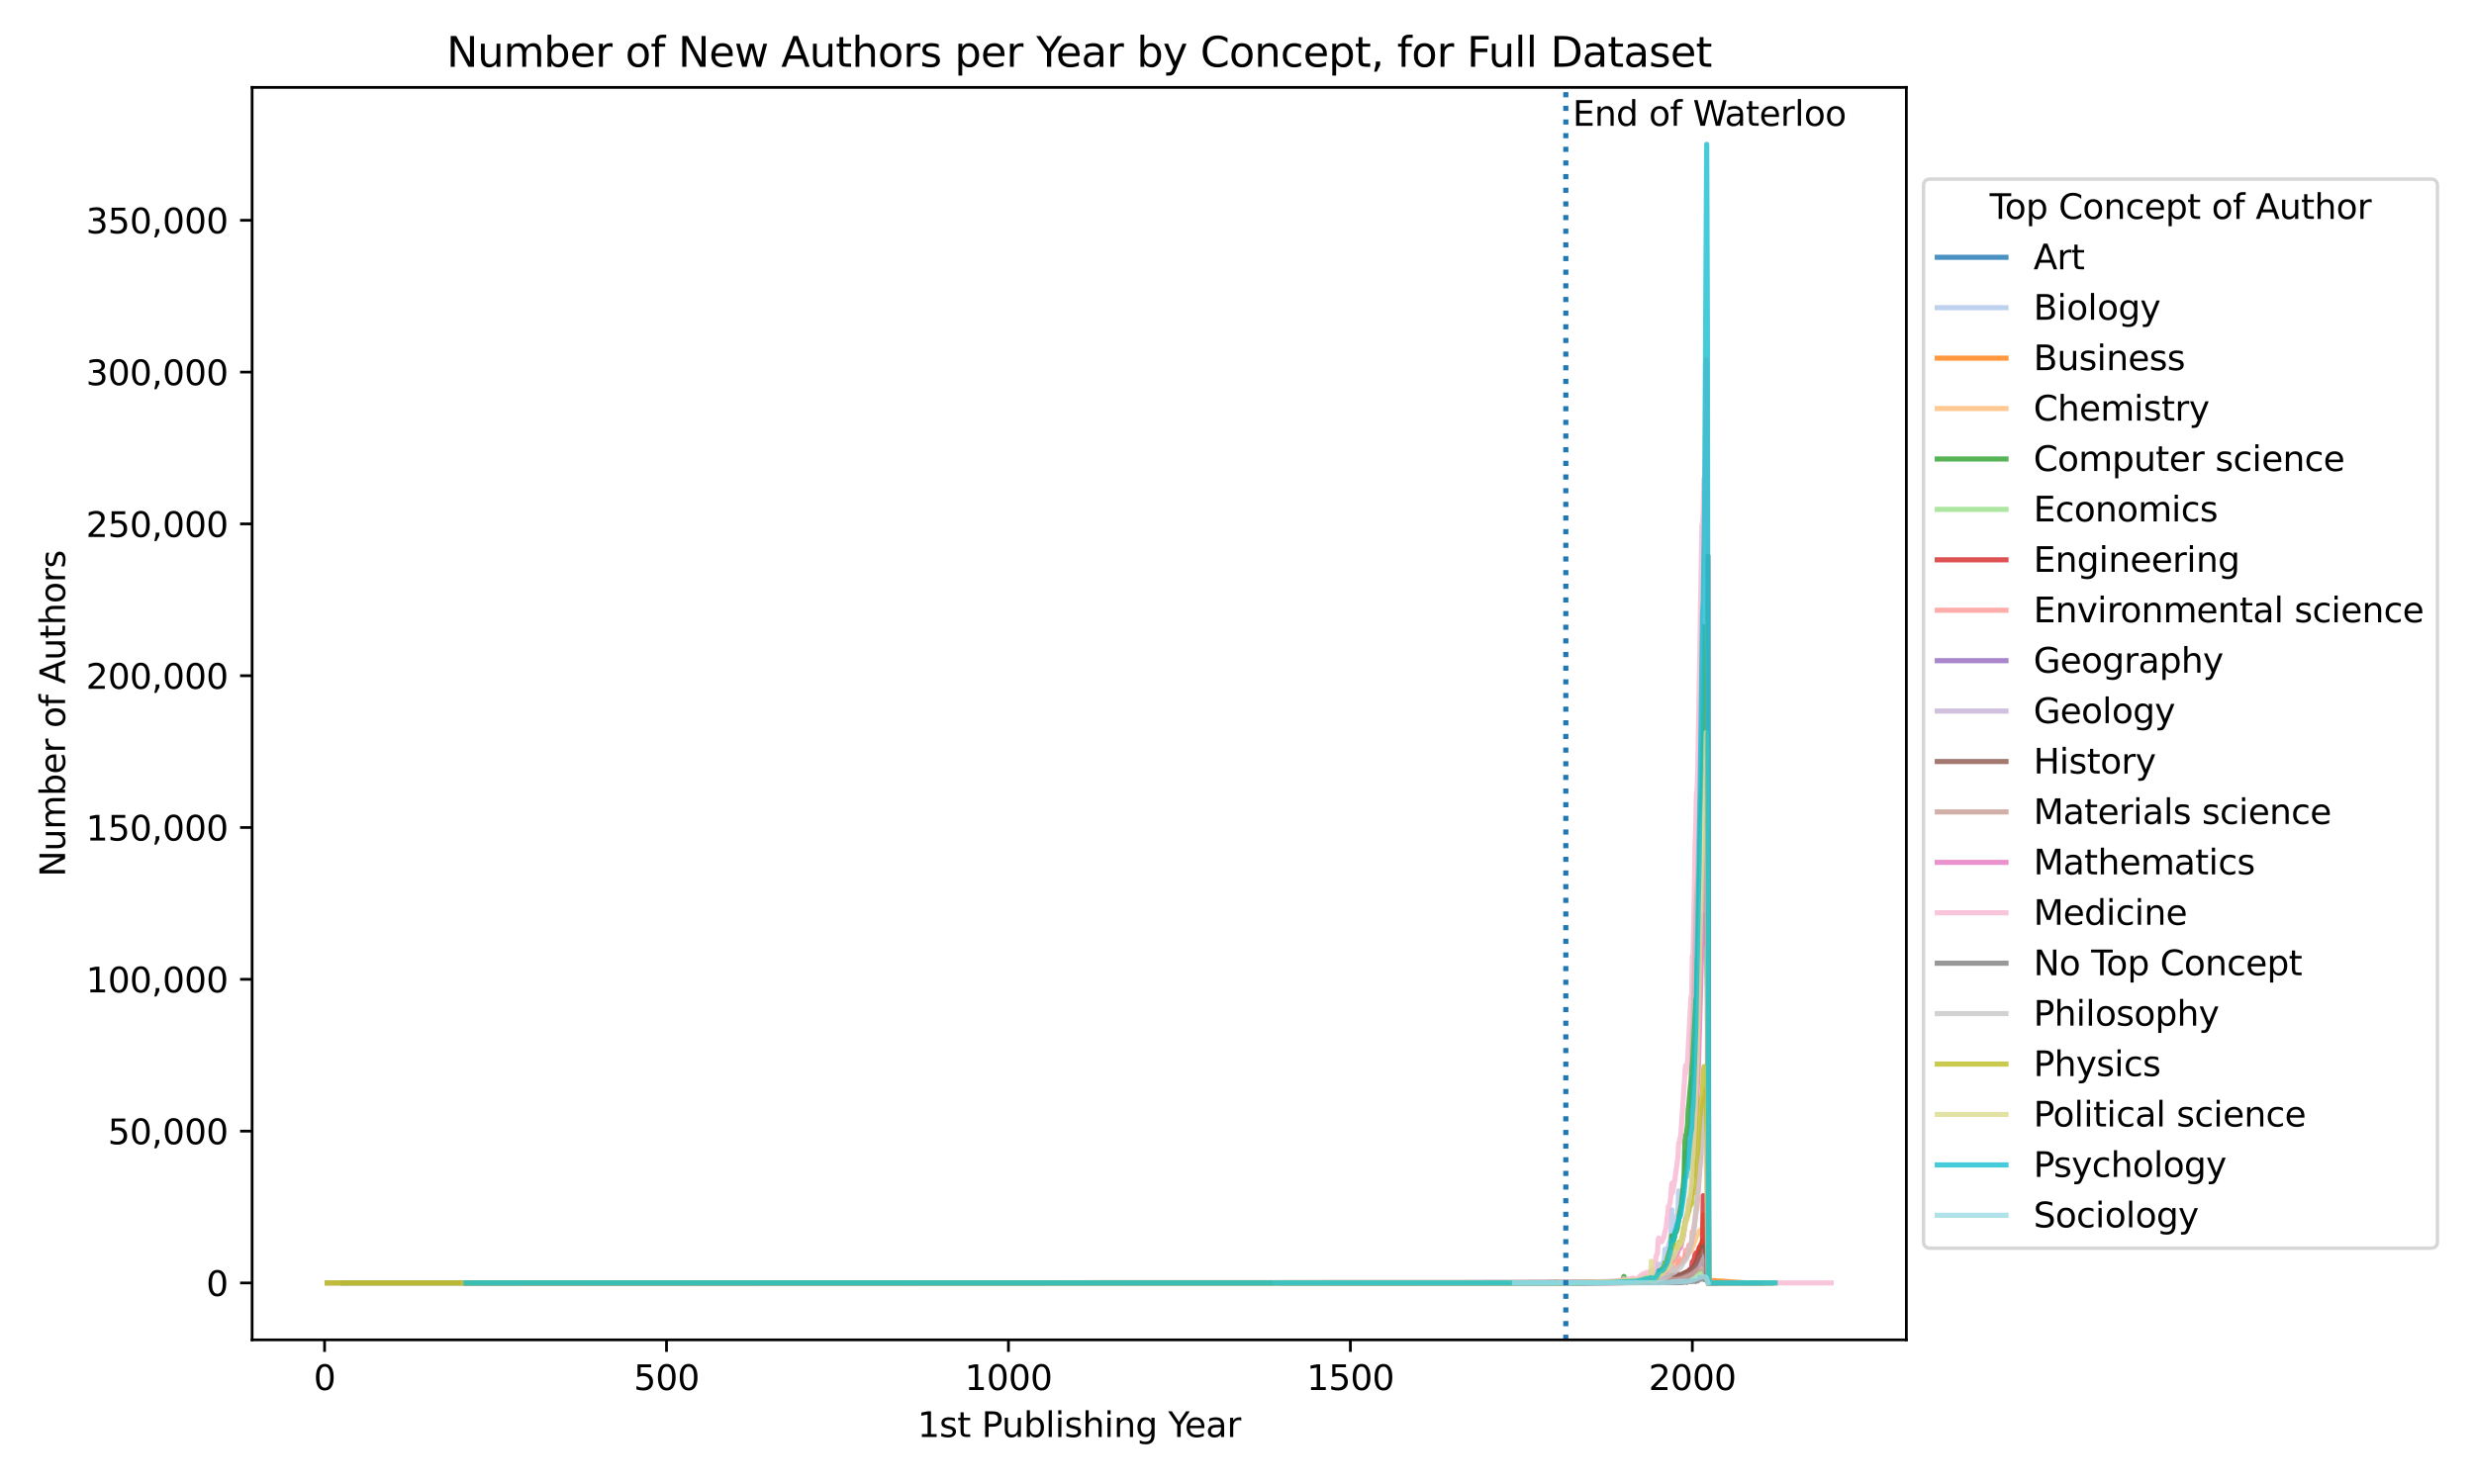 <?xml version="1.0" encoding="utf-8" standalone="no"?>
<!DOCTYPE svg PUBLIC "-//W3C//DTD SVG 1.1//EN"
  "http://www.w3.org/Graphics/SVG/1.1/DTD/svg11.dtd">
<svg xmlns:xlink="http://www.w3.org/1999/xlink" width="720pt" height="432pt" viewBox="0 0 720 432" xmlns="http://www.w3.org/2000/svg" version="1.1">
 <defs>
  <style type="text/css">*{stroke-linejoin: round; stroke-linecap: butt}</style>
 </defs>
 <g id="figure_1">
  <g id="patch_1">
   <path d="M 0 432 
L 720 432 
L 720 0 
L 0 0 
z
" style="fill: #ffffff"/>
  </g>
  <g id="axes_1">
   <g id="patch_2">
    <path d="M 73.37 390.04 
L 554.8 390.04 
L 554.8 25.44 
L 73.37 25.44 
z
" style="fill: #ffffff"/>
   </g>
   <g id="matplotlib.axis_1">
    <g id="xtick_1">
     <g id="line2d_1">
      <defs>
       <path id="m10921e18f0" d="M 0 0 
L 0 3.5 
" style="stroke: #000000; stroke-width: 0.8"/>
      </defs>
      <g>
       <use xlink:href="#m10921e18f0" x="94.457" y="390.04" style="stroke: #000000; stroke-width: 0.8"/>
      </g>
     </g>
     <g id="text_1">
      <!-- 0 -->
      <g transform="translate(91.276 404.638) scale(0.1 -0.1)">
       <defs>
        <path id="DejaVuSans-30" d="M 2034 4250 
Q 1547 4250 1301 3770 
Q 1056 3291 1056 2328 
Q 1056 1369 1301 889 
Q 1547 409 2034 409 
Q 2525 409 2770 889 
Q 3016 1369 3016 2328 
Q 3016 3291 2770 3770 
Q 2525 4250 2034 4250 
z
M 2034 4750 
Q 2819 4750 3233 4129 
Q 3647 3509 3647 2328 
Q 3647 1150 3233 529 
Q 2819 -91 2034 -91 
Q 1250 -91 836 529 
Q 422 1150 422 2328 
Q 422 3509 836 4129 
Q 1250 4750 2034 4750 
z
" transform="scale(0.016)"/>
       </defs>
       <use xlink:href="#DejaVuSans-30"/>
      </g>
     </g>
    </g>
    <g id="xtick_2">
     <g id="line2d_2">
      <g>
       <use xlink:href="#m10921e18f0" x="193.971" y="390.04" style="stroke: #000000; stroke-width: 0.8"/>
      </g>
     </g>
     <g id="text_2">
      <!-- 500 -->
      <g transform="translate(184.428 404.638) scale(0.1 -0.1)">
       <defs>
        <path id="DejaVuSans-35" d="M 691 4666 
L 3169 4666 
L 3169 4134 
L 1269 4134 
L 1269 2991 
Q 1406 3038 1543 3061 
Q 1681 3084 1819 3084 
Q 2600 3084 3056 2656 
Q 3513 2228 3513 1497 
Q 3513 744 3044 326 
Q 2575 -91 1722 -91 
Q 1428 -91 1123 -41 
Q 819 9 494 109 
L 494 744 
Q 775 591 1075 516 
Q 1375 441 1709 441 
Q 2250 441 2565 725 
Q 2881 1009 2881 1497 
Q 2881 1984 2565 2268 
Q 2250 2553 1709 2553 
Q 1456 2553 1204 2497 
Q 953 2441 691 2322 
L 691 4666 
z
" transform="scale(0.016)"/>
       </defs>
       <use xlink:href="#DejaVuSans-35"/>
       <use xlink:href="#DejaVuSans-30" x="63.623"/>
       <use xlink:href="#DejaVuSans-30" x="127.246"/>
      </g>
     </g>
    </g>
    <g id="xtick_3">
     <g id="line2d_3">
      <g>
       <use xlink:href="#m10921e18f0" x="293.486" y="390.04" style="stroke: #000000; stroke-width: 0.8"/>
      </g>
     </g>
     <g id="text_3">
      <!-- 1000 -->
      <g transform="translate(280.761 404.638) scale(0.1 -0.1)">
       <defs>
        <path id="DejaVuSans-31" d="M 794 531 
L 1825 531 
L 1825 4091 
L 703 3866 
L 703 4441 
L 1819 4666 
L 2450 4666 
L 2450 531 
L 3481 531 
L 3481 0 
L 794 0 
L 794 531 
z
" transform="scale(0.016)"/>
       </defs>
       <use xlink:href="#DejaVuSans-31"/>
       <use xlink:href="#DejaVuSans-30" x="63.623"/>
       <use xlink:href="#DejaVuSans-30" x="127.246"/>
       <use xlink:href="#DejaVuSans-30" x="190.869"/>
      </g>
     </g>
    </g>
    <g id="xtick_4">
     <g id="line2d_4">
      <g>
       <use xlink:href="#m10921e18f0" x="393" y="390.04" style="stroke: #000000; stroke-width: 0.8"/>
      </g>
     </g>
     <g id="text_4">
      <!-- 1500 -->
      <g transform="translate(380.275 404.638) scale(0.1 -0.1)">
       <use xlink:href="#DejaVuSans-31"/>
       <use xlink:href="#DejaVuSans-35" x="63.623"/>
       <use xlink:href="#DejaVuSans-30" x="127.246"/>
       <use xlink:href="#DejaVuSans-30" x="190.869"/>
      </g>
     </g>
    </g>
    <g id="xtick_5">
     <g id="line2d_5">
      <g>
       <use xlink:href="#m10921e18f0" x="492.514" y="390.04" style="stroke: #000000; stroke-width: 0.8"/>
      </g>
     </g>
     <g id="text_5">
      <!-- 2000 -->
      <g transform="translate(479.789 404.638) scale(0.1 -0.1)">
       <defs>
        <path id="DejaVuSans-32" d="M 1228 531 
L 3431 531 
L 3431 0 
L 469 0 
L 469 531 
Q 828 903 1448 1529 
Q 2069 2156 2228 2338 
Q 2531 2678 2651 2914 
Q 2772 3150 2772 3378 
Q 2772 3750 2511 3984 
Q 2250 4219 1831 4219 
Q 1534 4219 1204 4116 
Q 875 4013 500 3803 
L 500 4441 
Q 881 4594 1212 4672 
Q 1544 4750 1819 4750 
Q 2544 4750 2975 4387 
Q 3406 4025 3406 3419 
Q 3406 3131 3298 2873 
Q 3191 2616 2906 2266 
Q 2828 2175 2409 1742 
Q 1991 1309 1228 531 
z
" transform="scale(0.016)"/>
       </defs>
       <use xlink:href="#DejaVuSans-32"/>
       <use xlink:href="#DejaVuSans-30" x="63.623"/>
       <use xlink:href="#DejaVuSans-30" x="127.246"/>
       <use xlink:href="#DejaVuSans-30" x="190.869"/>
      </g>
     </g>
    </g>
    <g id="text_6">
     <!-- 1st Publishing Year -->
     <g transform="translate(267.019 418.317) scale(0.1 -0.1)">
      <defs>
       <path id="DejaVuSans-73" d="M 2834 3397 
L 2834 2853 
Q 2591 2978 2328 3040 
Q 2066 3103 1784 3103 
Q 1356 3103 1142 2972 
Q 928 2841 928 2578 
Q 928 2378 1081 2264 
Q 1234 2150 1697 2047 
L 1894 2003 
Q 2506 1872 2764 1633 
Q 3022 1394 3022 966 
Q 3022 478 2636 193 
Q 2250 -91 1575 -91 
Q 1294 -91 989 -36 
Q 684 19 347 128 
L 347 722 
Q 666 556 975 473 
Q 1284 391 1588 391 
Q 1994 391 2212 530 
Q 2431 669 2431 922 
Q 2431 1156 2273 1281 
Q 2116 1406 1581 1522 
L 1381 1569 
Q 847 1681 609 1914 
Q 372 2147 372 2553 
Q 372 3047 722 3315 
Q 1072 3584 1716 3584 
Q 2034 3584 2315 3537 
Q 2597 3491 2834 3397 
z
" transform="scale(0.016)"/>
       <path id="DejaVuSans-74" d="M 1172 4494 
L 1172 3500 
L 2356 3500 
L 2356 3053 
L 1172 3053 
L 1172 1153 
Q 1172 725 1289 603 
Q 1406 481 1766 481 
L 2356 481 
L 2356 0 
L 1766 0 
Q 1100 0 847 248 
Q 594 497 594 1153 
L 594 3053 
L 172 3053 
L 172 3500 
L 594 3500 
L 594 4494 
L 1172 4494 
z
" transform="scale(0.016)"/>
       <path id="DejaVuSans-20" transform="scale(0.016)"/>
       <path id="DejaVuSans-50" d="M 1259 4147 
L 1259 2394 
L 2053 2394 
Q 2494 2394 2734 2622 
Q 2975 2850 2975 3272 
Q 2975 3691 2734 3919 
Q 2494 4147 2053 4147 
L 1259 4147 
z
M 628 4666 
L 2053 4666 
Q 2838 4666 3239 4311 
Q 3641 3956 3641 3272 
Q 3641 2581 3239 2228 
Q 2838 1875 2053 1875 
L 1259 1875 
L 1259 0 
L 628 0 
L 628 4666 
z
" transform="scale(0.016)"/>
       <path id="DejaVuSans-75" d="M 544 1381 
L 544 3500 
L 1119 3500 
L 1119 1403 
Q 1119 906 1312 657 
Q 1506 409 1894 409 
Q 2359 409 2629 706 
Q 2900 1003 2900 1516 
L 2900 3500 
L 3475 3500 
L 3475 0 
L 2900 0 
L 2900 538 
Q 2691 219 2414 64 
Q 2138 -91 1772 -91 
Q 1169 -91 856 284 
Q 544 659 544 1381 
z
M 1991 3584 
L 1991 3584 
z
" transform="scale(0.016)"/>
       <path id="DejaVuSans-62" d="M 3116 1747 
Q 3116 2381 2855 2742 
Q 2594 3103 2138 3103 
Q 1681 3103 1420 2742 
Q 1159 2381 1159 1747 
Q 1159 1113 1420 752 
Q 1681 391 2138 391 
Q 2594 391 2855 752 
Q 3116 1113 3116 1747 
z
M 1159 2969 
Q 1341 3281 1617 3432 
Q 1894 3584 2278 3584 
Q 2916 3584 3314 3078 
Q 3713 2572 3713 1747 
Q 3713 922 3314 415 
Q 2916 -91 2278 -91 
Q 1894 -91 1617 61 
Q 1341 213 1159 525 
L 1159 0 
L 581 0 
L 581 4863 
L 1159 4863 
L 1159 2969 
z
" transform="scale(0.016)"/>
       <path id="DejaVuSans-6c" d="M 603 4863 
L 1178 4863 
L 1178 0 
L 603 0 
L 603 4863 
z
" transform="scale(0.016)"/>
       <path id="DejaVuSans-69" d="M 603 3500 
L 1178 3500 
L 1178 0 
L 603 0 
L 603 3500 
z
M 603 4863 
L 1178 4863 
L 1178 4134 
L 603 4134 
L 603 4863 
z
" transform="scale(0.016)"/>
       <path id="DejaVuSans-68" d="M 3513 2113 
L 3513 0 
L 2938 0 
L 2938 2094 
Q 2938 2591 2744 2837 
Q 2550 3084 2163 3084 
Q 1697 3084 1428 2787 
Q 1159 2491 1159 1978 
L 1159 0 
L 581 0 
L 581 4863 
L 1159 4863 
L 1159 2956 
Q 1366 3272 1645 3428 
Q 1925 3584 2291 3584 
Q 2894 3584 3203 3211 
Q 3513 2838 3513 2113 
z
" transform="scale(0.016)"/>
       <path id="DejaVuSans-6e" d="M 3513 2113 
L 3513 0 
L 2938 0 
L 2938 2094 
Q 2938 2591 2744 2837 
Q 2550 3084 2163 3084 
Q 1697 3084 1428 2787 
Q 1159 2491 1159 1978 
L 1159 0 
L 581 0 
L 581 3500 
L 1159 3500 
L 1159 2956 
Q 1366 3272 1645 3428 
Q 1925 3584 2291 3584 
Q 2894 3584 3203 3211 
Q 3513 2838 3513 2113 
z
" transform="scale(0.016)"/>
       <path id="DejaVuSans-67" d="M 2906 1791 
Q 2906 2416 2648 2759 
Q 2391 3103 1925 3103 
Q 1463 3103 1205 2759 
Q 947 2416 947 1791 
Q 947 1169 1205 825 
Q 1463 481 1925 481 
Q 2391 481 2648 825 
Q 2906 1169 2906 1791 
z
M 3481 434 
Q 3481 -459 3084 -895 
Q 2688 -1331 1869 -1331 
Q 1566 -1331 1297 -1286 
Q 1028 -1241 775 -1147 
L 775 -588 
Q 1028 -725 1275 -790 
Q 1522 -856 1778 -856 
Q 2344 -856 2625 -561 
Q 2906 -266 2906 331 
L 2906 616 
Q 2728 306 2450 153 
Q 2172 0 1784 0 
Q 1141 0 747 490 
Q 353 981 353 1791 
Q 353 2603 747 3093 
Q 1141 3584 1784 3584 
Q 2172 3584 2450 3431 
Q 2728 3278 2906 2969 
L 2906 3500 
L 3481 3500 
L 3481 434 
z
" transform="scale(0.016)"/>
       <path id="DejaVuSans-59" d="M -13 4666 
L 666 4666 
L 1959 2747 
L 3244 4666 
L 3922 4666 
L 2272 2222 
L 2272 0 
L 1638 0 
L 1638 2222 
L -13 4666 
z
" transform="scale(0.016)"/>
       <path id="DejaVuSans-65" d="M 3597 1894 
L 3597 1613 
L 953 1613 
Q 991 1019 1311 708 
Q 1631 397 2203 397 
Q 2534 397 2845 478 
Q 3156 559 3463 722 
L 3463 178 
Q 3153 47 2828 -22 
Q 2503 -91 2169 -91 
Q 1331 -91 842 396 
Q 353 884 353 1716 
Q 353 2575 817 3079 
Q 1281 3584 2069 3584 
Q 2775 3584 3186 3129 
Q 3597 2675 3597 1894 
z
M 3022 2063 
Q 3016 2534 2758 2815 
Q 2500 3097 2075 3097 
Q 1594 3097 1305 2825 
Q 1016 2553 972 2059 
L 3022 2063 
z
" transform="scale(0.016)"/>
       <path id="DejaVuSans-61" d="M 2194 1759 
Q 1497 1759 1228 1600 
Q 959 1441 959 1056 
Q 959 750 1161 570 
Q 1363 391 1709 391 
Q 2188 391 2477 730 
Q 2766 1069 2766 1631 
L 2766 1759 
L 2194 1759 
z
M 3341 1997 
L 3341 0 
L 2766 0 
L 2766 531 
Q 2569 213 2275 61 
Q 1981 -91 1556 -91 
Q 1019 -91 701 211 
Q 384 513 384 1019 
Q 384 1609 779 1909 
Q 1175 2209 1959 2209 
L 2766 2209 
L 2766 2266 
Q 2766 2663 2505 2880 
Q 2244 3097 1772 3097 
Q 1472 3097 1187 3025 
Q 903 2953 641 2809 
L 641 3341 
Q 956 3463 1253 3523 
Q 1550 3584 1831 3584 
Q 2591 3584 2966 3190 
Q 3341 2797 3341 1997 
z
" transform="scale(0.016)"/>
       <path id="DejaVuSans-72" d="M 2631 2963 
Q 2534 3019 2420 3045 
Q 2306 3072 2169 3072 
Q 1681 3072 1420 2755 
Q 1159 2438 1159 1844 
L 1159 0 
L 581 0 
L 581 3500 
L 1159 3500 
L 1159 2956 
Q 1341 3275 1631 3429 
Q 1922 3584 2338 3584 
Q 2397 3584 2469 3576 
Q 2541 3569 2628 3553 
L 2631 2963 
z
" transform="scale(0.016)"/>
      </defs>
      <use xlink:href="#DejaVuSans-31"/>
      <use xlink:href="#DejaVuSans-73" x="63.623"/>
      <use xlink:href="#DejaVuSans-74" x="115.723"/>
      <use xlink:href="#DejaVuSans-20" x="154.932"/>
      <use xlink:href="#DejaVuSans-50" x="186.719"/>
      <use xlink:href="#DejaVuSans-75" x="245.271"/>
      <use xlink:href="#DejaVuSans-62" x="308.65"/>
      <use xlink:href="#DejaVuSans-6c" x="372.127"/>
      <use xlink:href="#DejaVuSans-69" x="399.91"/>
      <use xlink:href="#DejaVuSans-73" x="427.693"/>
      <use xlink:href="#DejaVuSans-68" x="479.793"/>
      <use xlink:href="#DejaVuSans-69" x="543.172"/>
      <use xlink:href="#DejaVuSans-6e" x="570.955"/>
      <use xlink:href="#DejaVuSans-67" x="634.334"/>
      <use xlink:href="#DejaVuSans-20" x="697.811"/>
      <use xlink:href="#DejaVuSans-59" x="729.598"/>
      <use xlink:href="#DejaVuSans-65" x="777.432"/>
      <use xlink:href="#DejaVuSans-61" x="838.955"/>
      <use xlink:href="#DejaVuSans-72" x="900.234"/>
     </g>
    </g>
   </g>
   <g id="matplotlib.axis_2">
    <g id="ytick_1">
     <g id="line2d_6">
      <defs>
       <path id="mb951706c1d" d="M 0 0 
L -3.5 0 
" style="stroke: #000000; stroke-width: 0.8"/>
      </defs>
      <g>
       <use xlink:href="#mb951706c1d" x="73.37" y="373.468" style="stroke: #000000; stroke-width: 0.8"/>
      </g>
     </g>
     <g id="text_7">
      <!-- 0 -->
      <g transform="translate(60.008 377.267) scale(0.1 -0.1)">
       <use xlink:href="#DejaVuSans-30"/>
      </g>
     </g>
    </g>
    <g id="ytick_2">
     <g id="line2d_7">
      <g>
       <use xlink:href="#mb951706c1d" x="73.37" y="329.276" style="stroke: #000000; stroke-width: 0.8"/>
      </g>
     </g>
     <g id="text_8">
      <!-- 50,000 -->
      <g transform="translate(31.379 333.076) scale(0.1 -0.1)">
       <defs>
        <path id="DejaVuSans-2c" d="M 750 794 
L 1409 794 
L 1409 256 
L 897 -744 
L 494 -744 
L 750 256 
L 750 794 
z
" transform="scale(0.016)"/>
       </defs>
       <use xlink:href="#DejaVuSans-35"/>
       <use xlink:href="#DejaVuSans-30" x="63.623"/>
       <use xlink:href="#DejaVuSans-2c" x="127.246"/>
       <use xlink:href="#DejaVuSans-30" x="159.033"/>
       <use xlink:href="#DejaVuSans-30" x="222.656"/>
       <use xlink:href="#DejaVuSans-30" x="286.279"/>
      </g>
     </g>
    </g>
    <g id="ytick_3">
     <g id="line2d_8">
      <g>
       <use xlink:href="#mb951706c1d" x="73.37" y="285.085" style="stroke: #000000; stroke-width: 0.8"/>
      </g>
     </g>
     <g id="text_9">
      <!-- 100,000 -->
      <g transform="translate(25.017 288.884) scale(0.1 -0.1)">
       <use xlink:href="#DejaVuSans-31"/>
       <use xlink:href="#DejaVuSans-30" x="63.623"/>
       <use xlink:href="#DejaVuSans-30" x="127.246"/>
       <use xlink:href="#DejaVuSans-2c" x="190.869"/>
       <use xlink:href="#DejaVuSans-30" x="222.656"/>
       <use xlink:href="#DejaVuSans-30" x="286.279"/>
       <use xlink:href="#DejaVuSans-30" x="349.902"/>
      </g>
     </g>
    </g>
    <g id="ytick_4">
     <g id="line2d_9">
      <g>
       <use xlink:href="#mb951706c1d" x="73.37" y="240.893" style="stroke: #000000; stroke-width: 0.8"/>
      </g>
     </g>
     <g id="text_10">
      <!-- 150,000 -->
      <g transform="translate(25.017 244.692) scale(0.1 -0.1)">
       <use xlink:href="#DejaVuSans-31"/>
       <use xlink:href="#DejaVuSans-35" x="63.623"/>
       <use xlink:href="#DejaVuSans-30" x="127.246"/>
       <use xlink:href="#DejaVuSans-2c" x="190.869"/>
       <use xlink:href="#DejaVuSans-30" x="222.656"/>
       <use xlink:href="#DejaVuSans-30" x="286.279"/>
       <use xlink:href="#DejaVuSans-30" x="349.902"/>
      </g>
     </g>
    </g>
    <g id="ytick_5">
     <g id="line2d_10">
      <g>
       <use xlink:href="#mb951706c1d" x="73.37" y="196.701" style="stroke: #000000; stroke-width: 0.8"/>
      </g>
     </g>
     <g id="text_11">
      <!-- 200,000 -->
      <g transform="translate(25.017 200.501) scale(0.1 -0.1)">
       <use xlink:href="#DejaVuSans-32"/>
       <use xlink:href="#DejaVuSans-30" x="63.623"/>
       <use xlink:href="#DejaVuSans-30" x="127.246"/>
       <use xlink:href="#DejaVuSans-2c" x="190.869"/>
       <use xlink:href="#DejaVuSans-30" x="222.656"/>
       <use xlink:href="#DejaVuSans-30" x="286.279"/>
       <use xlink:href="#DejaVuSans-30" x="349.902"/>
      </g>
     </g>
    </g>
    <g id="ytick_6">
     <g id="line2d_11">
      <g>
       <use xlink:href="#mb951706c1d" x="73.37" y="152.51" style="stroke: #000000; stroke-width: 0.8"/>
      </g>
     </g>
     <g id="text_12">
      <!-- 250,000 -->
      <g transform="translate(25.017 156.309) scale(0.1 -0.1)">
       <use xlink:href="#DejaVuSans-32"/>
       <use xlink:href="#DejaVuSans-35" x="63.623"/>
       <use xlink:href="#DejaVuSans-30" x="127.246"/>
       <use xlink:href="#DejaVuSans-2c" x="190.869"/>
       <use xlink:href="#DejaVuSans-30" x="222.656"/>
       <use xlink:href="#DejaVuSans-30" x="286.279"/>
       <use xlink:href="#DejaVuSans-30" x="349.902"/>
      </g>
     </g>
    </g>
    <g id="ytick_7">
     <g id="line2d_12">
      <g>
       <use xlink:href="#mb951706c1d" x="73.37" y="108.318" style="stroke: #000000; stroke-width: 0.8"/>
      </g>
     </g>
     <g id="text_13">
      <!-- 300,000 -->
      <g transform="translate(25.017 112.117) scale(0.1 -0.1)">
       <defs>
        <path id="DejaVuSans-33" d="M 2597 2516 
Q 3050 2419 3304 2112 
Q 3559 1806 3559 1356 
Q 3559 666 3084 287 
Q 2609 -91 1734 -91 
Q 1441 -91 1130 -33 
Q 819 25 488 141 
L 488 750 
Q 750 597 1062 519 
Q 1375 441 1716 441 
Q 2309 441 2620 675 
Q 2931 909 2931 1356 
Q 2931 1769 2642 2001 
Q 2353 2234 1838 2234 
L 1294 2234 
L 1294 2753 
L 1863 2753 
Q 2328 2753 2575 2939 
Q 2822 3125 2822 3475 
Q 2822 3834 2567 4026 
Q 2313 4219 1838 4219 
Q 1578 4219 1281 4162 
Q 984 4106 628 3988 
L 628 4550 
Q 988 4650 1302 4700 
Q 1616 4750 1894 4750 
Q 2613 4750 3031 4423 
Q 3450 4097 3450 3541 
Q 3450 3153 3228 2886 
Q 3006 2619 2597 2516 
z
" transform="scale(0.016)"/>
       </defs>
       <use xlink:href="#DejaVuSans-33"/>
       <use xlink:href="#DejaVuSans-30" x="63.623"/>
       <use xlink:href="#DejaVuSans-30" x="127.246"/>
       <use xlink:href="#DejaVuSans-2c" x="190.869"/>
       <use xlink:href="#DejaVuSans-30" x="222.656"/>
       <use xlink:href="#DejaVuSans-30" x="286.279"/>
       <use xlink:href="#DejaVuSans-30" x="349.902"/>
      </g>
     </g>
    </g>
    <g id="ytick_8">
     <g id="line2d_13">
      <g>
       <use xlink:href="#mb951706c1d" x="73.37" y="64.126" style="stroke: #000000; stroke-width: 0.8"/>
      </g>
     </g>
     <g id="text_14">
      <!-- 350,000 -->
      <g transform="translate(25.017 67.925) scale(0.1 -0.1)">
       <use xlink:href="#DejaVuSans-33"/>
       <use xlink:href="#DejaVuSans-35" x="63.623"/>
       <use xlink:href="#DejaVuSans-30" x="127.246"/>
       <use xlink:href="#DejaVuSans-2c" x="190.869"/>
       <use xlink:href="#DejaVuSans-30" x="222.656"/>
       <use xlink:href="#DejaVuSans-30" x="286.279"/>
       <use xlink:href="#DejaVuSans-30" x="349.902"/>
      </g>
     </g>
    </g>
    <g id="text_15">
     <!-- Number of Authors -->
     <g transform="translate(18.937 255.261) rotate(-90) scale(0.1 -0.1)">
      <defs>
       <path id="DejaVuSans-4e" d="M 628 4666 
L 1478 4666 
L 3547 763 
L 3547 4666 
L 4159 4666 
L 4159 0 
L 3309 0 
L 1241 3903 
L 1241 0 
L 628 0 
L 628 4666 
z
" transform="scale(0.016)"/>
       <path id="DejaVuSans-6d" d="M 3328 2828 
Q 3544 3216 3844 3400 
Q 4144 3584 4550 3584 
Q 5097 3584 5394 3201 
Q 5691 2819 5691 2113 
L 5691 0 
L 5113 0 
L 5113 2094 
Q 5113 2597 4934 2840 
Q 4756 3084 4391 3084 
Q 3944 3084 3684 2787 
Q 3425 2491 3425 1978 
L 3425 0 
L 2847 0 
L 2847 2094 
Q 2847 2600 2669 2842 
Q 2491 3084 2119 3084 
Q 1678 3084 1418 2786 
Q 1159 2488 1159 1978 
L 1159 0 
L 581 0 
L 581 3500 
L 1159 3500 
L 1159 2956 
Q 1356 3278 1631 3431 
Q 1906 3584 2284 3584 
Q 2666 3584 2933 3390 
Q 3200 3197 3328 2828 
z
" transform="scale(0.016)"/>
       <path id="DejaVuSans-6f" d="M 1959 3097 
Q 1497 3097 1228 2736 
Q 959 2375 959 1747 
Q 959 1119 1226 758 
Q 1494 397 1959 397 
Q 2419 397 2687 759 
Q 2956 1122 2956 1747 
Q 2956 2369 2687 2733 
Q 2419 3097 1959 3097 
z
M 1959 3584 
Q 2709 3584 3137 3096 
Q 3566 2609 3566 1747 
Q 3566 888 3137 398 
Q 2709 -91 1959 -91 
Q 1206 -91 779 398 
Q 353 888 353 1747 
Q 353 2609 779 3096 
Q 1206 3584 1959 3584 
z
" transform="scale(0.016)"/>
       <path id="DejaVuSans-66" d="M 2375 4863 
L 2375 4384 
L 1825 4384 
Q 1516 4384 1395 4259 
Q 1275 4134 1275 3809 
L 1275 3500 
L 2222 3500 
L 2222 3053 
L 1275 3053 
L 1275 0 
L 697 0 
L 697 3053 
L 147 3053 
L 147 3500 
L 697 3500 
L 697 3744 
Q 697 4328 969 4595 
Q 1241 4863 1831 4863 
L 2375 4863 
z
" transform="scale(0.016)"/>
       <path id="DejaVuSans-41" d="M 2188 4044 
L 1331 1722 
L 3047 1722 
L 2188 4044 
z
M 1831 4666 
L 2547 4666 
L 4325 0 
L 3669 0 
L 3244 1197 
L 1141 1197 
L 716 0 
L 50 0 
L 1831 4666 
z
" transform="scale(0.016)"/>
      </defs>
      <use xlink:href="#DejaVuSans-4e"/>
      <use xlink:href="#DejaVuSans-75" x="74.805"/>
      <use xlink:href="#DejaVuSans-6d" x="138.184"/>
      <use xlink:href="#DejaVuSans-62" x="235.596"/>
      <use xlink:href="#DejaVuSans-65" x="299.072"/>
      <use xlink:href="#DejaVuSans-72" x="360.596"/>
      <use xlink:href="#DejaVuSans-20" x="401.709"/>
      <use xlink:href="#DejaVuSans-6f" x="433.496"/>
      <use xlink:href="#DejaVuSans-66" x="494.678"/>
      <use xlink:href="#DejaVuSans-20" x="529.883"/>
      <use xlink:href="#DejaVuSans-41" x="561.67"/>
      <use xlink:href="#DejaVuSans-75" x="630.078"/>
      <use xlink:href="#DejaVuSans-74" x="693.457"/>
      <use xlink:href="#DejaVuSans-68" x="732.666"/>
      <use xlink:href="#DejaVuSans-6f" x="796.045"/>
      <use xlink:href="#DejaVuSans-72" x="857.227"/>
      <use xlink:href="#DejaVuSans-73" x="898.34"/>
     </g>
    </g>
   </g>
   <g id="line2d_14">
    <path d="M 373.097 373.467 
L 452.509 373.461 
L 452.708 373.297 
L 453.106 373.424 
L 454.898 373.443 
L 456.888 373.431 
L 458.679 373.408 
L 459.475 373.419 
L 462.262 373.413 
L 472.412 373.232 
L 472.611 373.151 
L 473.009 373.237 
L 474.801 373.148 
L 475.199 373.138 
L 476.194 373.278 
L 476.99 373.107 
L 477.189 373.154 
L 477.388 373.047 
L 477.985 373.102 
L 478.582 373.005 
L 479.378 373.067 
L 480.373 373.075 
L 481.567 373.175 
L 482.563 372.826 
L 482.762 372.976 
L 483.16 372.816 
L 484.752 372.586 
L 485.946 372.304 
L 486.145 372.172 
L 486.344 371.754 
L 486.543 371.627 
L 486.742 372.018 
L 487.339 372.045 
L 487.936 371.681 
L 488.334 371.597 
L 488.533 371.445 
L 489.131 371.453 
L 489.33 371.448 
L 489.728 371.086 
L 489.927 371.111 
L 490.126 370.959 
L 490.524 370.858 
L 490.922 370.707 
L 491.32 370.468 
L 492.315 370.056 
L 492.713 369.662 
L 492.912 369.596 
L 493.708 368.789 
L 494.305 367.875 
L 494.703 367.801 
L 494.902 367.36 
L 495.101 367.554 
L 495.499 367.42 
L 495.698 366.843 
L 495.898 367.069 
L 496.097 368.268 
L 496.296 368.523 
L 496.893 371.167 
L 497.092 372.972 
L 497.291 373.467 
L 497.291 373.467 
" clip-path="url(#p3adbe62ec6)" style="fill: none; stroke: #1f77b4; stroke-opacity: 0.8; stroke-width: 1.5; stroke-linecap: square"/>
   </g>
   <g id="line2d_15">
    <path d="M 135.855 373.466 
L 452.509 373.458 
L 452.708 373.271 
L 452.907 373.434 
L 462.859 373.337 
L 463.456 373.321 
L 463.854 373.344 
L 464.65 373.314 
L 465.645 373.341 
L 467.237 373.303 
L 467.635 373.278 
L 472.213 373.087 
L 472.611 372.696 
L 472.81 373.012 
L 475.597 372.743 
L 476.194 372.883 
L 478.184 372.078 
L 478.383 372.096 
L 478.582 371.739 
L 478.781 371.911 
L 479.179 371.767 
L 480.174 371.631 
L 480.373 371.645 
L 480.572 370.742 
L 480.771 371.844 
L 481.368 372.115 
L 481.766 371.321 
L 481.966 370.744 
L 482.165 370.561 
L 482.364 370.181 
L 482.563 367.977 
L 482.762 368.885 
L 482.961 368.851 
L 483.359 368.314 
L 483.558 368.235 
L 484.155 367.176 
L 484.354 366.709 
L 484.553 363.707 
L 484.752 365.9 
L 486.145 360.692 
L 486.344 358.546 
L 486.543 352.183 
L 486.742 359.207 
L 488.334 353.061 
L 488.533 346.676 
L 488.732 351.384 
L 488.932 351.173 
L 489.131 350.496 
L 490.325 342.336 
L 490.524 335.304 
L 490.723 339.415 
L 491.121 335.873 
L 491.718 329.363 
L 491.917 329.154 
L 492.315 325.302 
L 492.514 313.652 
L 492.713 317.997 
L 493.708 298.158 
L 494.106 293.089 
L 494.305 285.383 
L 494.902 276.782 
L 495.101 270.036 
L 495.3 267.715 
L 495.499 269.56 
L 495.698 266.458 
L 496.097 272.7 
L 496.296 271.019 
L 496.495 272.277 
L 496.893 289.703 
L 497.291 373.443 
L 497.49 373.466 
L 514.208 373.466 
L 514.208 373.466 
" clip-path="url(#p3adbe62ec6)" style="fill: none; stroke: #aec7e8; stroke-opacity: 0.8; stroke-width: 1.5; stroke-linecap: square"/>
   </g>
   <g id="line2d_16">
    <path d="M 403.15 373.467 
L 477.587 373.359 
L 478.98 373.336 
L 479.577 373.338 
L 480.572 373.308 
L 481.368 373.382 
L 484.155 373.169 
L 484.354 373.199 
L 484.553 373.089 
L 484.951 373.148 
L 486.344 372.833 
L 486.543 372.516 
L 486.742 372.867 
L 488.334 372.584 
L 488.533 372.352 
L 488.732 372.52 
L 489.33 372.391 
L 489.728 372.134 
L 489.927 372.229 
L 490.524 371.674 
L 490.723 371.725 
L 491.32 371.445 
L 492.315 370.635 
L 492.514 370.062 
L 492.713 369.889 
L 493.111 369.022 
L 493.907 366.983 
L 494.902 362.603 
L 495.499 360.944 
L 495.698 360.904 
L 496.097 361.418 
L 496.296 361.148 
L 496.495 362.87 
L 497.092 372.693 
L 508.436 373.466 
L 515.601 373.467 
L 515.601 373.467 
" clip-path="url(#p3adbe62ec6)" style="fill: none; stroke: #ff7f0e; stroke-opacity: 0.8; stroke-width: 1.5; stroke-linecap: square"/>
   </g>
   <g id="line2d_17">
    <path d="M 135.656 373.467 
L 468.432 373.367 
L 469.228 373.374 
L 470.82 373.333 
L 471.616 373.288 
L 475.199 373.142 
L 476.194 373.291 
L 478.98 372.758 
L 480.174 372.693 
L 480.771 372.856 
L 481.368 372.967 
L 481.766 372.754 
L 482.364 372.081 
L 482.563 371.674 
L 482.961 371.361 
L 483.16 371.45 
L 483.359 371.268 
L 483.558 371.271 
L 483.757 371.107 
L 483.956 371.094 
L 484.553 370.121 
L 484.752 370.078 
L 484.951 369.756 
L 485.15 369.67 
L 485.548 368.756 
L 485.747 368.634 
L 486.145 368.138 
L 486.344 368.018 
L 486.543 364.633 
L 486.742 366.274 
L 487.14 366.386 
L 487.339 366.996 
L 487.538 367.196 
L 487.737 367.565 
L 487.936 367.446 
L 488.334 367.656 
L 488.533 367.214 
L 488.732 367.345 
L 489.131 367.112 
L 489.728 366.814 
L 489.927 366.474 
L 490.126 366.432 
L 490.524 365.544 
L 491.121 365.369 
L 491.519 364.693 
L 491.917 364.316 
L 492.116 364.165 
L 492.315 363.781 
L 492.514 362.971 
L 492.713 362.737 
L 493.708 359.712 
L 493.907 359.537 
L 494.106 359.528 
L 494.504 358.365 
L 494.902 358.524 
L 495.101 357.962 
L 495.499 358.928 
L 495.698 353.634 
L 496.296 361.859 
L 496.694 364.818 
L 496.893 367.237 
L 497.092 372.142 
L 497.49 373.467 
L 497.49 373.467 
" clip-path="url(#p3adbe62ec6)" style="fill: none; stroke: #ffbb78; stroke-opacity: 0.8; stroke-width: 1.5; stroke-linecap: square"/>
   </g>
   <g id="line2d_18">
    <path d="M 99.831 373.466 
L 452.509 373.463 
L 452.708 373.256 
L 452.907 373.424 
L 456.092 373.443 
L 458.878 373.402 
L 459.873 373.399 
L 461.864 373.377 
L 469.825 373.17 
L 472.213 372.975 
L 472.611 371.579 
L 472.81 372.99 
L 473.606 372.905 
L 474.004 372.918 
L 475.398 372.792 
L 475.995 372.933 
L 476.393 372.865 
L 476.791 372.656 
L 476.99 372.501 
L 477.189 372.591 
L 478.184 372.324 
L 478.383 372.333 
L 478.582 372.111 
L 478.781 372.203 
L 479.378 372.093 
L 480.174 372.039 
L 480.373 372.038 
L 480.572 371.912 
L 480.771 372.241 
L 481.368 372.443 
L 481.567 372.355 
L 482.364 371.125 
L 482.563 369.971 
L 482.762 369.976 
L 482.961 370.093 
L 483.359 369.719 
L 483.558 369.722 
L 484.155 368.931 
L 484.354 368.499 
L 484.553 367.653 
L 484.752 368.181 
L 485.747 364.64 
L 485.946 364.278 
L 486.344 362.545 
L 486.543 359.734 
L 486.742 362.113 
L 487.339 360.174 
L 487.538 358.789 
L 487.737 358.781 
L 488.135 357.689 
L 488.334 356.48 
L 488.732 353.704 
L 489.33 350.604 
L 489.927 345.017 
L 490.126 341.784 
L 490.325 332.947 
L 490.524 330.492 
L 490.723 330.401 
L 491.121 327.479 
L 491.32 323.02 
L 491.519 321.35 
L 491.917 316.655 
L 492.116 314.988 
L 492.315 311.862 
L 492.514 301.148 
L 492.713 297.869 
L 493.708 262.43 
L 494.106 255.392 
L 494.504 239.203 
L 494.703 234.245 
L 494.902 232.166 
L 495.3 218.058 
L 495.499 212.127 
L 495.698 182.398 
L 495.898 203.014 
L 496.097 209.828 
L 496.296 204.875 
L 496.495 207.985 
L 496.694 234.578 
L 497.291 373.444 
L 498.485 373.467 
L 515.402 373.467 
L 515.402 373.467 
" clip-path="url(#p3adbe62ec6)" style="fill: none; stroke: #2ca02c; stroke-opacity: 0.8; stroke-width: 1.5; stroke-linecap: square"/>
   </g>
   <g id="line2d_19">
    <path d="M 404.145 373.467 
L 482.165 373.364 
L 483.558 373.269 
L 484.155 373.278 
L 485.349 373.184 
L 486.145 373.067 
L 486.344 372.937 
L 486.543 372.667 
L 486.742 372.931 
L 487.936 372.788 
L 488.334 372.786 
L 488.533 372.655 
L 488.732 372.761 
L 490.524 372.413 
L 490.922 372.419 
L 491.718 372.089 
L 492.315 371.874 
L 492.514 371.49 
L 492.713 371.462 
L 493.31 371.067 
L 493.509 371.049 
L 493.907 370.786 
L 494.106 370.734 
L 494.305 370.422 
L 494.902 370.198 
L 495.101 370.137 
L 495.499 370.432 
L 495.898 370.853 
L 496.296 371.342 
L 496.495 371.714 
L 497.092 373.399 
L 497.092 373.399 
" clip-path="url(#p3adbe62ec6)" style="fill: none; stroke: #98df8a; stroke-opacity: 0.8; stroke-width: 1.5; stroke-linecap: square"/>
   </g>
   <g id="line2d_20">
    <path d="M 392.204 373.467 
L 472.412 373.392 
L 472.81 373.387 
L 482.364 373.163 
L 482.563 373.029 
L 482.961 373.026 
L 484.155 372.789 
L 484.553 372.634 
L 484.951 372.582 
L 485.349 372.436 
L 485.747 372.186 
L 486.344 371.934 
L 486.543 371.385 
L 486.742 371.975 
L 486.941 371.989 
L 487.538 371.74 
L 487.737 371.754 
L 487.936 371.577 
L 488.334 371.59 
L 488.533 371.424 
L 488.932 371.515 
L 489.529 371.198 
L 489.728 371.259 
L 490.126 370.743 
L 491.519 369.943 
L 491.718 369.569 
L 492.116 369.485 
L 492.315 368.924 
L 492.514 367.325 
L 492.713 367.296 
L 493.111 366.375 
L 493.31 365.214 
L 493.708 364.65 
L 493.907 364.859 
L 494.106 364.486 
L 494.504 363.266 
L 494.703 362.916 
L 494.902 362.963 
L 495.101 362.298 
L 495.3 362.083 
L 495.499 362.163 
L 495.698 348.074 
L 495.898 351.135 
L 496.097 362.622 
L 496.296 363.446 
L 496.495 364.917 
L 497.092 372.489 
L 497.291 373.465 
L 497.291 373.465 
" clip-path="url(#p3adbe62ec6)" style="fill: none; stroke: #d62728; stroke-opacity: 0.8; stroke-width: 1.5; stroke-linecap: square"/>
   </g>
   <g id="line2d_21">
    <path d="M 393 373.449 
L 467.635 373.438 
L 468.432 373.431 
L 471.815 373.387 
L 472.412 373.371 
L 472.81 373.369 
L 475.398 373.267 
L 476.194 373.336 
L 476.791 373.26 
L 477.388 373.221 
L 477.985 373.223 
L 478.781 373.154 
L 479.378 373.134 
L 480.373 373.06 
L 480.572 372.697 
L 480.771 373.09 
L 481.567 373.133 
L 482.364 372.794 
L 482.563 372.246 
L 482.762 372.545 
L 483.956 372.294 
L 484.354 372.055 
L 484.553 370.968 
L 484.752 371.891 
L 484.951 371.773 
L 485.548 370.983 
L 485.747 370.951 
L 486.344 370.402 
L 486.543 368.175 
L 486.742 370.1 
L 486.941 370.065 
L 488.334 368.444 
L 488.533 366.115 
L 488.732 367.845 
L 488.932 367.784 
L 489.131 367.927 
L 489.33 367.687 
L 489.529 367.66 
L 490.325 366.345 
L 490.524 363.955 
L 490.723 365.675 
L 491.32 363.777 
L 491.519 362.485 
L 492.116 362.159 
L 492.315 361.543 
L 492.514 358.551 
L 492.713 359.267 
L 493.111 356.727 
L 493.509 353.483 
L 493.907 351.088 
L 494.305 345.608 
L 494.703 340.453 
L 494.902 338.137 
L 495.3 329.55 
L 495.499 327.869 
L 495.698 321.713 
L 495.898 319.92 
L 496.097 321.195 
L 496.296 318.054 
L 496.495 317.113 
L 496.694 316.911 
L 496.893 325.714 
L 497.291 373.454 
L 498.087 373.467 
L 498.087 373.467 
" clip-path="url(#p3adbe62ec6)" style="fill: none; stroke: #ff9896; stroke-opacity: 0.8; stroke-width: 1.5; stroke-linecap: square"/>
   </g>
   <g id="line2d_22">
    <path d="M 373.097 373.466 
L 472.412 373.366 
L 472.81 373.352 
L 474.004 373.353 
L 474.601 373.301 
L 475.199 373.316 
L 479.179 373.262 
L 479.975 373.254 
L 480.572 373.153 
L 480.771 373.305 
L 481.966 373.259 
L 482.364 373.184 
L 482.563 372.99 
L 482.961 373.131 
L 483.757 373.1 
L 484.354 373.052 
L 484.553 372.898 
L 484.951 372.995 
L 485.548 372.92 
L 486.344 372.704 
L 486.543 372.294 
L 486.742 372.72 
L 487.538 372.591 
L 488.135 372.383 
L 488.334 372.381 
L 488.533 372.053 
L 488.732 372.203 
L 489.927 371.955 
L 490.325 371.798 
L 490.524 371.381 
L 490.723 371.591 
L 491.121 371.487 
L 492.315 370.817 
L 492.514 370.17 
L 492.713 370.151 
L 493.31 369.592 
L 493.907 368.741 
L 494.504 367.437 
L 494.703 367.518 
L 495.101 366.673 
L 495.3 366.74 
L 495.499 366.176 
L 495.698 366.008 
L 496.097 366.649 
L 496.296 366.931 
L 496.495 367.423 
L 496.694 368.873 
L 497.092 373.105 
L 497.092 373.105 
" clip-path="url(#p3adbe62ec6)" style="fill: none; stroke: #9467bd; stroke-opacity: 0.8; stroke-width: 1.5; stroke-linecap: square"/>
   </g>
   <g id="line2d_23">
    <path d="M 393 373.466 
L 473.407 373.378 
L 474.601 373.363 
L 476.393 373.387 
L 478.582 373.299 
L 479.378 373.294 
L 480.572 373.289 
L 481.567 373.357 
L 482.364 373.222 
L 482.563 373.083 
L 483.558 373.053 
L 486.344 372.322 
L 486.543 372.02 
L 486.742 372.347 
L 487.538 372.136 
L 487.936 372.072 
L 488.334 371.837 
L 489.131 371.785 
L 489.33 371.54 
L 489.927 371.472 
L 490.524 371.025 
L 490.922 370.972 
L 491.32 370.738 
L 491.718 370.443 
L 492.116 370.361 
L 492.315 370.272 
L 493.708 368.551 
L 493.907 368.587 
L 494.504 367.525 
L 494.703 367.7 
L 495.101 367.123 
L 495.3 366.772 
L 495.499 366.656 
L 495.698 366.059 
L 495.898 366.413 
L 496.097 367.272 
L 496.296 367.459 
L 496.694 369.902 
L 497.092 372.971 
L 497.092 372.971 
" clip-path="url(#p3adbe62ec6)" style="fill: none; stroke: #c5b0d5; stroke-opacity: 0.8; stroke-width: 1.5; stroke-linecap: square"/>
   </g>
   <g id="line2d_24">
    <path d="M 387.427 373.467 
L 462.461 373.376 
L 462.66 373.204 
L 463.257 373.27 
L 465.247 373.363 
L 466.242 373.291 
L 466.839 373.316 
L 467.237 373.282 
L 467.835 373.281 
L 470.422 373.219 
L 471.218 373.197 
L 472.412 373.156 
L 472.611 373.056 
L 473.009 373.165 
L 475.995 373.1 
L 476.393 373.184 
L 476.791 373.094 
L 478.582 372.873 
L 479.179 372.804 
L 479.577 372.866 
L 480.174 372.815 
L 481.368 372.991 
L 481.766 372.953 
L 482.563 372.615 
L 482.961 372.691 
L 483.359 372.56 
L 483.757 372.55 
L 484.155 372.341 
L 484.354 372.376 
L 484.553 372.218 
L 484.951 372.271 
L 485.15 372.149 
L 485.349 372.164 
L 485.548 371.939 
L 485.747 371.945 
L 486.145 371.716 
L 486.543 371.276 
L 486.742 371.531 
L 486.941 371.556 
L 487.14 371.398 
L 487.339 371.413 
L 487.737 371.11 
L 487.936 371.165 
L 488.135 370.953 
L 488.533 370.912 
L 488.932 371.158 
L 489.33 370.936 
L 489.529 370.915 
L 489.927 370.647 
L 490.325 370.569 
L 490.922 370.259 
L 491.519 370.012 
L 491.718 369.829 
L 491.917 369.908 
L 492.116 369.844 
L 492.315 369.591 
L 492.514 369.06 
L 492.713 369.146 
L 493.111 368.53 
L 493.31 368.132 
L 493.509 368 
L 494.305 366.117 
L 495.3 363.982 
L 495.499 362.953 
L 495.698 363.27 
L 495.898 362.764 
L 496.296 363.387 
L 496.495 364.438 
L 496.893 368.505 
L 497.291 373.466 
L 498.684 373.467 
L 498.684 373.467 
" clip-path="url(#p3adbe62ec6)" style="fill: none; stroke: #8c564b; stroke-opacity: 0.8; stroke-width: 1.5; stroke-linecap: square"/>
   </g>
   <g id="line2d_25">
    <path d="M 95.253 373.467 
L 481.966 373.368 
L 482.961 373.19 
L 483.956 373.11 
L 484.553 372.85 
L 484.951 372.861 
L 485.548 372.705 
L 485.747 372.564 
L 485.946 372.651 
L 486.543 372.334 
L 486.742 372.469 
L 487.14 372.45 
L 488.334 372.461 
L 488.533 372.317 
L 488.732 372.369 
L 490.524 371.749 
L 491.121 371.479 
L 491.32 371.548 
L 491.718 371.17 
L 491.917 371.183 
L 492.116 371.023 
L 492.315 371.014 
L 492.514 370.678 
L 492.713 370.658 
L 493.111 370.318 
L 493.907 369.707 
L 494.305 369.539 
L 494.703 369.293 
L 494.902 369.268 
L 495.101 369.055 
L 495.3 369.098 
L 495.499 369.398 
L 495.698 366.851 
L 495.898 367.74 
L 496.097 370.175 
L 496.495 370.875 
L 496.893 371.942 
L 497.092 373.209 
L 497.092 373.209 
" clip-path="url(#p3adbe62ec6)" style="fill: none; stroke: #c49c94; stroke-opacity: 0.8; stroke-width: 1.5; stroke-linecap: square"/>
   </g>
   <g id="line2d_26">
    <path d="M 135.855 373.467 
L 471.218 373.368 
L 471.616 373.324 
L 472.213 373.348 
L 472.412 373.176 
L 473.009 373.317 
L 475.398 373.229 
L 476.592 373.199 
L 477.587 373.111 
L 478.184 373.034 
L 478.383 373.065 
L 478.781 372.98 
L 479.776 372.861 
L 480.373 372.872 
L 480.572 372.771 
L 480.97 372.99 
L 481.567 373.002 
L 482.762 372.044 
L 483.956 371.548 
L 484.155 371.252 
L 484.354 371.155 
L 484.553 370.388 
L 484.752 370.557 
L 485.349 369.49 
L 485.548 368.864 
L 485.747 368.621 
L 486.344 367.217 
L 486.543 365.336 
L 486.742 366.948 
L 487.14 365.845 
L 487.538 365.343 
L 487.737 365.228 
L 487.936 364.906 
L 488.135 364.825 
L 488.334 364.379 
L 488.533 362.914 
L 488.732 363.474 
L 488.932 363.331 
L 489.131 362.946 
L 489.927 359.641 
L 490.524 355.137 
L 491.121 353.253 
L 491.718 349.24 
L 492.315 347.483 
L 492.514 342.542 
L 492.713 342.59 
L 493.111 334.875 
L 493.509 325.906 
L 494.305 309.771 
L 495.3 274.418 
L 495.499 274.115 
L 495.698 275.183 
L 495.898 269.378 
L 496.495 241.126 
L 496.694 221.083 
L 496.893 234.503 
L 497.291 373.455 
L 498.883 373.467 
L 500.077 373.467 
L 500.077 373.467 
" clip-path="url(#p3adbe62ec6)" style="fill: none; stroke: #e377c2; stroke-opacity: 0.8; stroke-width: 1.5; stroke-linecap: square"/>
   </g>
   <g id="line2d_27">
    <path d="M 136.054 373.467 
L 452.509 373.458 
L 452.708 373.284 
L 453.106 373.433 
L 454.699 373.423 
L 458.082 373.383 
L 459.077 373.348 
L 461.466 373.314 
L 462.66 373.293 
L 470.024 372.898 
L 470.82 372.799 
L 471.218 372.827 
L 471.417 372.688 
L 472.014 372.628 
L 472.412 372.527 
L 472.611 372.255 
L 472.81 372.511 
L 473.009 372.551 
L 473.606 372.329 
L 474.004 372.432 
L 474.402 372.284 
L 475 372.117 
L 475.199 372.012 
L 475.995 372.374 
L 476.194 372.417 
L 476.791 371.953 
L 477.189 371.586 
L 477.388 371.411 
L 477.587 371.409 
L 477.786 371.069 
L 478.184 370.84 
L 478.383 370.968 
L 478.582 370.663 
L 478.781 370.775 
L 479.179 370.405 
L 479.577 370.471 
L 479.975 370.407 
L 480.174 370.199 
L 480.373 370.265 
L 480.572 369.787 
L 480.771 370.579 
L 481.169 370.719 
L 481.368 370.928 
L 481.966 365.737 
L 482.165 365.17 
L 482.364 364.98 
L 482.563 360.877 
L 482.762 360.399 
L 482.961 361.383 
L 483.16 361.618 
L 483.757 361.345 
L 483.956 360.542 
L 484.155 360.448 
L 484.951 356.917 
L 485.15 354.578 
L 485.349 353.759 
L 485.548 351.158 
L 485.747 351.188 
L 485.946 350.482 
L 486.145 349.267 
L 486.543 344.44 
L 486.742 347.196 
L 487.339 343.924 
L 488.334 336.842 
L 488.533 332.815 
L 488.732 332.729 
L 488.932 331.273 
L 489.131 330.76 
L 490.524 310.201 
L 490.723 312.342 
L 491.121 308.888 
L 492.116 290.142 
L 492.315 290.169 
L 492.514 278.213 
L 492.713 278.49 
L 493.111 259.156 
L 493.31 245.818 
L 493.509 241.344 
L 493.708 231.196 
L 493.907 229.764 
L 494.106 223.696 
L 494.703 188.932 
L 495.3 152.939 
L 495.499 152.176 
L 495.698 148.585 
L 495.898 139.31 
L 496.097 144.303 
L 496.296 132.335 
L 496.495 104.626 
L 496.694 105.375 
L 496.893 149.519 
L 497.291 373.427 
L 498.883 373.467 
L 532.917 373.464 
L 532.917 373.464 
" clip-path="url(#p3adbe62ec6)" style="fill: none; stroke: #f7b6d2; stroke-opacity: 0.8; stroke-width: 1.5; stroke-linecap: square"/>
   </g>
   <g id="line2d_28">
    <path d="M 135.855 373.467 
L 488.533 373.386 
L 489.131 373.342 
L 489.728 373.35 
L 490.524 373.138 
L 490.922 373.303 
L 491.32 372.962 
L 491.519 373.034 
L 491.718 372.866 
L 491.917 373.021 
L 492.315 373.052 
L 492.912 372.993 
L 493.31 372.836 
L 493.509 373.065 
L 493.907 372.808 
L 494.106 372.863 
L 494.504 372.492 
L 494.703 371.9 
L 494.902 371.815 
L 495.101 371.901 
L 495.3 372.359 
L 495.698 372.166 
L 496.097 372.547 
L 496.296 372.504 
L 496.495 372.12 
L 496.694 370.118 
L 496.893 356.165 
L 497.092 161.923 
L 497.291 373.238 
L 497.49 373.463 
L 512.616 373.457 
L 512.616 373.457 
" clip-path="url(#p3adbe62ec6)" style="fill: none; stroke: #7f7f7f; stroke-opacity: 0.8; stroke-width: 1.5; stroke-linecap: square"/>
   </g>
   <g id="line2d_29">
    <path d="M 134.661 373.467 
L 452.509 373.458 
L 452.708 373.254 
L 453.106 373.382 
L 457.883 373.387 
L 459.674 373.369 
L 467.436 373.249 
L 467.635 373.143 
L 468.034 373.178 
L 470.422 373.059 
L 470.82 373.12 
L 471.616 373.061 
L 472.412 373.041 
L 472.611 372.881 
L 473.009 372.981 
L 475.199 372.77 
L 475.796 373.097 
L 476.194 373.138 
L 476.99 372.854 
L 477.587 372.76 
L 478.582 372.601 
L 479.776 372.625 
L 480.373 372.679 
L 481.567 373.039 
L 482.165 372.604 
L 482.762 372.404 
L 483.16 372.246 
L 483.359 372.136 
L 483.558 372.214 
L 484.155 371.9 
L 484.354 371.977 
L 484.752 371.834 
L 485.548 371.457 
L 486.145 371.009 
L 486.543 368.651 
L 486.742 370.572 
L 486.941 370.6 
L 487.538 370.245 
L 487.936 369.862 
L 488.334 369.494 
L 488.732 368.832 
L 488.932 369.151 
L 489.529 368.343 
L 489.927 367.425 
L 490.126 367.343 
L 490.325 367.038 
L 490.524 366.497 
L 490.723 366.626 
L 491.718 363.862 
L 492.912 358.504 
L 494.106 347.149 
L 495.698 321.919 
L 495.898 320.951 
L 496.097 325.543 
L 496.296 326.77 
L 496.694 342.545 
L 497.092 369.668 
L 497.291 373.466 
L 497.291 373.466 
" clip-path="url(#p3adbe62ec6)" style="fill: none; stroke: #c7c7c7; stroke-opacity: 0.8; stroke-width: 1.5; stroke-linecap: square"/>
   </g>
   <g id="line2d_30">
    <path d="M 95.253 373.467 
L 452.509 373.46 
L 452.708 373.335 
L 453.106 373.442 
L 456.092 373.454 
L 471.417 373.287 
L 472.611 373.07 
L 472.81 373.24 
L 473.606 373.197 
L 474.402 373.156 
L 475.398 373.123 
L 476.194 373.24 
L 476.99 373.056 
L 477.786 372.905 
L 478.184 372.783 
L 478.383 372.824 
L 478.582 372.747 
L 478.98 372.743 
L 479.577 372.607 
L 480.373 372.673 
L 480.572 372.58 
L 480.97 372.872 
L 481.368 372.938 
L 481.567 372.835 
L 482.762 371.018 
L 482.961 370.877 
L 483.359 370.783 
L 483.558 370.645 
L 484.354 368.875 
L 484.553 368.056 
L 484.752 368.098 
L 485.946 364.716 
L 486.145 364.525 
L 486.344 363.949 
L 486.543 362.446 
L 486.742 363.691 
L 487.14 363.142 
L 487.339 362.738 
L 487.538 362.589 
L 487.737 363.095 
L 487.936 362.92 
L 488.135 363.181 
L 488.732 361.546 
L 488.932 362.162 
L 489.33 361.165 
L 490.524 355.434 
L 490.723 355.388 
L 491.32 353.109 
L 491.519 352.65 
L 491.718 350.831 
L 491.917 351.115 
L 492.315 350.42 
L 492.514 347.03 
L 492.713 347.529 
L 493.111 343.591 
L 493.509 339.223 
L 493.907 336.055 
L 494.106 334.346 
L 494.703 325.164 
L 494.902 324.09 
L 495.101 319.591 
L 495.3 319.317 
L 495.499 317.498 
L 495.698 312.332 
L 495.898 310.501 
L 496.097 316.27 
L 496.296 315.031 
L 496.893 330.872 
L 497.291 373.466 
L 497.291 373.466 
" clip-path="url(#p3adbe62ec6)" style="fill: none; stroke: #bcbd22; stroke-opacity: 0.8; stroke-width: 1.5; stroke-linecap: square"/>
   </g>
   <g id="line2d_31">
    <path d="M 371.107 373.467 
L 452.509 373.458 
L 452.708 373.302 
L 453.106 373.421 
L 457.684 373.409 
L 459.674 373.358 
L 461.267 373.345 
L 463.257 373.302 
L 467.436 373.232 
L 468.233 373.199 
L 469.228 373.179 
L 469.825 373.124 
L 470.621 373.026 
L 471.417 373.018 
L 472.412 372.87 
L 472.611 372.711 
L 472.81 372.895 
L 473.208 372.781 
L 474.004 372.769 
L 475.398 372.581 
L 475.796 372.705 
L 476.393 372.676 
L 477.189 372.43 
L 477.388 372.473 
L 477.985 372.165 
L 478.781 371.945 
L 478.98 372.049 
L 479.179 371.864 
L 479.378 372.039 
L 479.577 371.969 
L 479.975 372.001 
L 480.174 371.872 
L 480.373 371.957 
L 480.572 367.169 
L 480.771 372.226 
L 481.368 372.374 
L 481.766 372.034 
L 481.966 371.725 
L 482.364 371.486 
L 482.563 370.993 
L 482.961 371.037 
L 484.155 370.508 
L 484.354 370.305 
L 484.553 369.841 
L 484.752 369.982 
L 485.15 369.567 
L 486.145 367.817 
L 486.543 364.515 
L 486.742 366.419 
L 486.941 365.831 
L 487.14 365.681 
L 487.339 365.362 
L 487.936 363.88 
L 488.135 363.731 
L 488.533 362.333 
L 488.732 362.41 
L 488.932 362.334 
L 489.33 361.543 
L 489.728 360.037 
L 490.325 357.302 
L 490.524 355.614 
L 490.723 355.262 
L 491.121 352.687 
L 491.519 349.133 
L 491.718 348.93 
L 492.315 344.121 
L 492.514 338.201 
L 492.713 336.961 
L 493.31 323.852 
L 493.907 308.475 
L 494.703 275.517 
L 495.499 239.863 
L 495.698 238.407 
L 495.898 235.81 
L 496.296 220.861 
L 496.495 213.26 
L 496.694 218.649 
L 496.893 261.965 
L 497.291 373.431 
L 497.49 373.466 
L 516.596 373.467 
L 516.596 373.467 
" clip-path="url(#p3adbe62ec6)" style="fill: none; stroke: #dbdb8d; stroke-opacity: 0.8; stroke-width: 1.5; stroke-linecap: square"/>
   </g>
   <g id="line2d_32">
    <path d="M 135.656 373.467 
L 452.509 373.464 
L 452.708 373.349 
L 453.106 373.457 
L 466.043 373.423 
L 466.839 373.403 
L 468.432 373.384 
L 474.801 373.04 
L 475.199 373.006 
L 475.796 373.025 
L 477.786 372.645 
L 478.184 372.521 
L 478.383 372.563 
L 478.781 372.34 
L 478.98 372.367 
L 479.179 372.258 
L 479.378 372.366 
L 479.577 372.223 
L 479.975 372.17 
L 480.572 371.928 
L 480.771 372.165 
L 481.169 372.326 
L 481.368 372.413 
L 482.165 371.385 
L 482.364 371.161 
L 482.762 370.084 
L 483.16 370.075 
L 483.757 369.851 
L 484.155 369.518 
L 484.553 368.736 
L 485.15 367.665 
L 485.946 364.933 
L 486.145 364.121 
L 486.543 361.064 
L 486.742 361.46 
L 487.339 359.684 
L 487.538 358.176 
L 487.737 357.808 
L 488.135 356.171 
L 488.334 356.021 
L 488.732 354.218 
L 488.932 354.217 
L 489.131 353.707 
L 490.126 347.086 
L 490.524 342.743 
L 490.723 342.694 
L 490.922 340.881 
L 491.121 340.415 
L 491.718 333.14 
L 492.116 329.565 
L 492.315 328.52 
L 492.514 323.878 
L 492.713 322.108 
L 493.509 299.119 
L 494.504 251.473 
L 495.499 178.719 
L 495.698 175.049 
L 496.097 147.018 
L 496.694 42.013 
L 496.893 95.331 
L 497.291 373.414 
L 497.689 373.466 
L 516.596 373.464 
L 516.596 373.464 
" clip-path="url(#p3adbe62ec6)" style="fill: none; stroke: #17becf; stroke-opacity: 0.8; stroke-width: 1.5; stroke-linecap: square"/>
   </g>
   <g id="line2d_33">
    <path d="M 440.767 373.466 
L 484.354 373.37 
L 485.15 373.33 
L 487.14 373.157 
L 487.737 373.136 
L 488.135 373.116 
L 490.325 373.02 
L 490.524 372.952 
L 490.922 372.984 
L 491.32 372.937 
L 492.116 372.766 
L 492.514 372.682 
L 495.101 371.71 
L 495.499 371.586 
L 496.296 371.731 
L 496.495 371.858 
L 497.092 373.369 
L 497.092 373.369 
" clip-path="url(#p3adbe62ec6)" style="fill: none; stroke: #9edae5; stroke-opacity: 0.8; stroke-width: 1.5; stroke-linecap: square"/>
   </g>
   <g id="line2d_34">
    <path d="M 455.694 390.04 
L 455.694 25.44 
" clip-path="url(#p3adbe62ec6)" style="fill: none; stroke-dasharray: 1.5,2.475; stroke-dashoffset: 0; stroke: #1f77b4; stroke-width: 1.5"/>
   </g>
   <g id="patch_3">
    <path d="M 73.37 390.04 
L 73.37 25.44 
" style="fill: none; stroke: #000000; stroke-width: 0.8; stroke-linejoin: miter; stroke-linecap: square"/>
   </g>
   <g id="patch_4">
    <path d="M 554.8 390.04 
L 554.8 25.44 
" style="fill: none; stroke: #000000; stroke-width: 0.8; stroke-linejoin: miter; stroke-linecap: square"/>
   </g>
   <g id="patch_5">
    <path d="M 73.37 390.04 
L 554.8 390.04 
" style="fill: none; stroke: #000000; stroke-width: 0.8; stroke-linejoin: miter; stroke-linecap: square"/>
   </g>
   <g id="patch_6">
    <path d="M 73.37 25.44 
L 554.8 25.44 
" style="fill: none; stroke: #000000; stroke-width: 0.8; stroke-linejoin: miter; stroke-linecap: square"/>
   </g>
   <g id="text_16">
    <!-- End of Waterloo -->
    <g transform="translate(457.684 36.618) scale(0.1 -0.1)">
     <defs>
      <path id="DejaVuSans-45" d="M 628 4666 
L 3578 4666 
L 3578 4134 
L 1259 4134 
L 1259 2753 
L 3481 2753 
L 3481 2222 
L 1259 2222 
L 1259 531 
L 3634 531 
L 3634 0 
L 628 0 
L 628 4666 
z
" transform="scale(0.016)"/>
      <path id="DejaVuSans-64" d="M 2906 2969 
L 2906 4863 
L 3481 4863 
L 3481 0 
L 2906 0 
L 2906 525 
Q 2725 213 2448 61 
Q 2172 -91 1784 -91 
Q 1150 -91 751 415 
Q 353 922 353 1747 
Q 353 2572 751 3078 
Q 1150 3584 1784 3584 
Q 2172 3584 2448 3432 
Q 2725 3281 2906 2969 
z
M 947 1747 
Q 947 1113 1208 752 
Q 1469 391 1925 391 
Q 2381 391 2643 752 
Q 2906 1113 2906 1747 
Q 2906 2381 2643 2742 
Q 2381 3103 1925 3103 
Q 1469 3103 1208 2742 
Q 947 2381 947 1747 
z
" transform="scale(0.016)"/>
      <path id="DejaVuSans-57" d="M 213 4666 
L 850 4666 
L 1831 722 
L 2809 4666 
L 3519 4666 
L 4500 722 
L 5478 4666 
L 6119 4666 
L 4947 0 
L 4153 0 
L 3169 4050 
L 2175 0 
L 1381 0 
L 213 4666 
z
" transform="scale(0.016)"/>
     </defs>
     <use xlink:href="#DejaVuSans-45"/>
     <use xlink:href="#DejaVuSans-6e" x="63.184"/>
     <use xlink:href="#DejaVuSans-64" x="126.562"/>
     <use xlink:href="#DejaVuSans-20" x="190.039"/>
     <use xlink:href="#DejaVuSans-6f" x="221.826"/>
     <use xlink:href="#DejaVuSans-66" x="283.008"/>
     <use xlink:href="#DejaVuSans-20" x="318.213"/>
     <use xlink:href="#DejaVuSans-57" x="350"/>
     <use xlink:href="#DejaVuSans-61" x="442.502"/>
     <use xlink:href="#DejaVuSans-74" x="503.781"/>
     <use xlink:href="#DejaVuSans-65" x="542.99"/>
     <use xlink:href="#DejaVuSans-72" x="604.514"/>
     <use xlink:href="#DejaVuSans-6c" x="645.627"/>
     <use xlink:href="#DejaVuSans-6f" x="673.41"/>
     <use xlink:href="#DejaVuSans-6f" x="734.592"/>
    </g>
   </g>
   <g id="text_17">
    <!-- Number of New Authors per Year by Concept, for Full Dataset -->
    <g transform="translate(129.959 19.44) scale(0.12 -0.12)">
     <defs>
      <path id="DejaVuSans-77" d="M 269 3500 
L 844 3500 
L 1563 769 
L 2278 3500 
L 2956 3500 
L 3675 769 
L 4391 3500 
L 4966 3500 
L 4050 0 
L 3372 0 
L 2619 2869 
L 1863 0 
L 1184 0 
L 269 3500 
z
" transform="scale(0.016)"/>
      <path id="DejaVuSans-70" d="M 1159 525 
L 1159 -1331 
L 581 -1331 
L 581 3500 
L 1159 3500 
L 1159 2969 
Q 1341 3281 1617 3432 
Q 1894 3584 2278 3584 
Q 2916 3584 3314 3078 
Q 3713 2572 3713 1747 
Q 3713 922 3314 415 
Q 2916 -91 2278 -91 
Q 1894 -91 1617 61 
Q 1341 213 1159 525 
z
M 3116 1747 
Q 3116 2381 2855 2742 
Q 2594 3103 2138 3103 
Q 1681 3103 1420 2742 
Q 1159 2381 1159 1747 
Q 1159 1113 1420 752 
Q 1681 391 2138 391 
Q 2594 391 2855 752 
Q 3116 1113 3116 1747 
z
" transform="scale(0.016)"/>
      <path id="DejaVuSans-79" d="M 2059 -325 
Q 1816 -950 1584 -1140 
Q 1353 -1331 966 -1331 
L 506 -1331 
L 506 -850 
L 844 -850 
Q 1081 -850 1212 -737 
Q 1344 -625 1503 -206 
L 1606 56 
L 191 3500 
L 800 3500 
L 1894 763 
L 2988 3500 
L 3597 3500 
L 2059 -325 
z
" transform="scale(0.016)"/>
      <path id="DejaVuSans-43" d="M 4122 4306 
L 4122 3641 
Q 3803 3938 3442 4084 
Q 3081 4231 2675 4231 
Q 1875 4231 1450 3742 
Q 1025 3253 1025 2328 
Q 1025 1406 1450 917 
Q 1875 428 2675 428 
Q 3081 428 3442 575 
Q 3803 722 4122 1019 
L 4122 359 
Q 3791 134 3420 21 
Q 3050 -91 2638 -91 
Q 1578 -91 968 557 
Q 359 1206 359 2328 
Q 359 3453 968 4101 
Q 1578 4750 2638 4750 
Q 3056 4750 3426 4639 
Q 3797 4528 4122 4306 
z
" transform="scale(0.016)"/>
      <path id="DejaVuSans-63" d="M 3122 3366 
L 3122 2828 
Q 2878 2963 2633 3030 
Q 2388 3097 2138 3097 
Q 1578 3097 1268 2742 
Q 959 2388 959 1747 
Q 959 1106 1268 751 
Q 1578 397 2138 397 
Q 2388 397 2633 464 
Q 2878 531 3122 666 
L 3122 134 
Q 2881 22 2623 -34 
Q 2366 -91 2075 -91 
Q 1284 -91 818 406 
Q 353 903 353 1747 
Q 353 2603 823 3093 
Q 1294 3584 2113 3584 
Q 2378 3584 2631 3529 
Q 2884 3475 3122 3366 
z
" transform="scale(0.016)"/>
      <path id="DejaVuSans-46" d="M 628 4666 
L 3309 4666 
L 3309 4134 
L 1259 4134 
L 1259 2759 
L 3109 2759 
L 3109 2228 
L 1259 2228 
L 1259 0 
L 628 0 
L 628 4666 
z
" transform="scale(0.016)"/>
      <path id="DejaVuSans-44" d="M 1259 4147 
L 1259 519 
L 2022 519 
Q 2988 519 3436 956 
Q 3884 1394 3884 2338 
Q 3884 3275 3436 3711 
Q 2988 4147 2022 4147 
L 1259 4147 
z
M 628 4666 
L 1925 4666 
Q 3281 4666 3915 4102 
Q 4550 3538 4550 2338 
Q 4550 1131 3912 565 
Q 3275 0 1925 0 
L 628 0 
L 628 4666 
z
" transform="scale(0.016)"/>
     </defs>
     <use xlink:href="#DejaVuSans-4e"/>
     <use xlink:href="#DejaVuSans-75" x="74.805"/>
     <use xlink:href="#DejaVuSans-6d" x="138.184"/>
     <use xlink:href="#DejaVuSans-62" x="235.596"/>
     <use xlink:href="#DejaVuSans-65" x="299.072"/>
     <use xlink:href="#DejaVuSans-72" x="360.596"/>
     <use xlink:href="#DejaVuSans-20" x="401.709"/>
     <use xlink:href="#DejaVuSans-6f" x="433.496"/>
     <use xlink:href="#DejaVuSans-66" x="494.678"/>
     <use xlink:href="#DejaVuSans-20" x="529.883"/>
     <use xlink:href="#DejaVuSans-4e" x="561.67"/>
     <use xlink:href="#DejaVuSans-65" x="636.475"/>
     <use xlink:href="#DejaVuSans-77" x="697.998"/>
     <use xlink:href="#DejaVuSans-20" x="779.785"/>
     <use xlink:href="#DejaVuSans-41" x="811.572"/>
     <use xlink:href="#DejaVuSans-75" x="879.98"/>
     <use xlink:href="#DejaVuSans-74" x="943.359"/>
     <use xlink:href="#DejaVuSans-68" x="982.568"/>
     <use xlink:href="#DejaVuSans-6f" x="1045.947"/>
     <use xlink:href="#DejaVuSans-72" x="1107.129"/>
     <use xlink:href="#DejaVuSans-73" x="1148.242"/>
     <use xlink:href="#DejaVuSans-20" x="1200.342"/>
     <use xlink:href="#DejaVuSans-70" x="1232.129"/>
     <use xlink:href="#DejaVuSans-65" x="1295.605"/>
     <use xlink:href="#DejaVuSans-72" x="1357.129"/>
     <use xlink:href="#DejaVuSans-20" x="1398.242"/>
     <use xlink:href="#DejaVuSans-59" x="1430.029"/>
     <use xlink:href="#DejaVuSans-65" x="1477.863"/>
     <use xlink:href="#DejaVuSans-61" x="1539.387"/>
     <use xlink:href="#DejaVuSans-72" x="1600.666"/>
     <use xlink:href="#DejaVuSans-20" x="1641.779"/>
     <use xlink:href="#DejaVuSans-62" x="1673.566"/>
     <use xlink:href="#DejaVuSans-79" x="1737.043"/>
     <use xlink:href="#DejaVuSans-20" x="1796.223"/>
     <use xlink:href="#DejaVuSans-43" x="1828.01"/>
     <use xlink:href="#DejaVuSans-6f" x="1897.834"/>
     <use xlink:href="#DejaVuSans-6e" x="1959.016"/>
     <use xlink:href="#DejaVuSans-63" x="2022.395"/>
     <use xlink:href="#DejaVuSans-65" x="2077.375"/>
     <use xlink:href="#DejaVuSans-70" x="2138.898"/>
     <use xlink:href="#DejaVuSans-74" x="2202.375"/>
     <use xlink:href="#DejaVuSans-2c" x="2241.584"/>
     <use xlink:href="#DejaVuSans-20" x="2273.371"/>
     <use xlink:href="#DejaVuSans-66" x="2305.158"/>
     <use xlink:href="#DejaVuSans-6f" x="2340.363"/>
     <use xlink:href="#DejaVuSans-72" x="2401.545"/>
     <use xlink:href="#DejaVuSans-20" x="2442.658"/>
     <use xlink:href="#DejaVuSans-46" x="2474.445"/>
     <use xlink:href="#DejaVuSans-75" x="2526.465"/>
     <use xlink:href="#DejaVuSans-6c" x="2589.844"/>
     <use xlink:href="#DejaVuSans-6c" x="2617.627"/>
     <use xlink:href="#DejaVuSans-20" x="2645.41"/>
     <use xlink:href="#DejaVuSans-44" x="2677.197"/>
     <use xlink:href="#DejaVuSans-61" x="2754.199"/>
     <use xlink:href="#DejaVuSans-74" x="2815.479"/>
     <use xlink:href="#DejaVuSans-61" x="2854.688"/>
     <use xlink:href="#DejaVuSans-73" x="2915.967"/>
     <use xlink:href="#DejaVuSans-65" x="2968.066"/>
     <use xlink:href="#DejaVuSans-74" x="3029.59"/>
    </g>
   </g>
   <g id="legend_1">
    <g id="patch_7">
     <path d="M 561.8 363.36 
L 707.359 363.36 
Q 709.359 363.36 709.359 361.36 
L 709.359 54.12 
Q 709.359 52.12 707.359 52.12 
L 561.8 52.12 
Q 559.8 52.12 559.8 54.12 
L 559.8 361.36 
Q 559.8 363.36 561.8 363.36 
z
" style="fill: #ffffff; opacity: 0.8; stroke: #cccccc; stroke-linejoin: miter"/>
    </g>
    <g id="text_18">
     <!-- Top Concept of Author -->
     <g transform="translate(579.043 63.718) scale(0.1 -0.1)">
      <defs>
       <path id="DejaVuSans-54" d="M -19 4666 
L 3928 4666 
L 3928 4134 
L 2272 4134 
L 2272 0 
L 1638 0 
L 1638 4134 
L -19 4134 
L -19 4666 
z
" transform="scale(0.016)"/>
      </defs>
      <use xlink:href="#DejaVuSans-54"/>
      <use xlink:href="#DejaVuSans-6f" x="44.084"/>
      <use xlink:href="#DejaVuSans-70" x="105.266"/>
      <use xlink:href="#DejaVuSans-20" x="168.742"/>
      <use xlink:href="#DejaVuSans-43" x="200.529"/>
      <use xlink:href="#DejaVuSans-6f" x="270.354"/>
      <use xlink:href="#DejaVuSans-6e" x="331.535"/>
      <use xlink:href="#DejaVuSans-63" x="394.914"/>
      <use xlink:href="#DejaVuSans-65" x="449.895"/>
      <use xlink:href="#DejaVuSans-70" x="511.418"/>
      <use xlink:href="#DejaVuSans-74" x="574.895"/>
      <use xlink:href="#DejaVuSans-20" x="614.104"/>
      <use xlink:href="#DejaVuSans-6f" x="645.891"/>
      <use xlink:href="#DejaVuSans-66" x="707.072"/>
      <use xlink:href="#DejaVuSans-20" x="742.277"/>
      <use xlink:href="#DejaVuSans-41" x="774.064"/>
      <use xlink:href="#DejaVuSans-75" x="842.473"/>
      <use xlink:href="#DejaVuSans-74" x="905.852"/>
      <use xlink:href="#DejaVuSans-68" x="945.061"/>
      <use xlink:href="#DejaVuSans-6f" x="1008.439"/>
      <use xlink:href="#DejaVuSans-72" x="1069.621"/>
     </g>
    </g>
    <g id="line2d_35">
     <path d="M 563.8 74.896 
L 573.8 74.896 
L 583.8 74.896 
" style="fill: none; stroke: #1f77b4; stroke-opacity: 0.8; stroke-width: 1.5; stroke-linecap: square"/>
    </g>
    <g id="text_19">
     <!-- Art -->
     <g transform="translate(591.8 78.396) scale(0.1 -0.1)">
      <use xlink:href="#DejaVuSans-41"/>
      <use xlink:href="#DejaVuSans-72" x="68.408"/>
      <use xlink:href="#DejaVuSans-74" x="109.521"/>
     </g>
    </g>
    <g id="line2d_36">
     <path d="M 563.8 89.574 
L 573.8 89.574 
L 583.8 89.574 
" style="fill: none; stroke: #aec7e8; stroke-opacity: 0.8; stroke-width: 1.5; stroke-linecap: square"/>
    </g>
    <g id="text_20">
     <!-- Biology -->
     <g transform="translate(591.8 93.074) scale(0.1 -0.1)">
      <defs>
       <path id="DejaVuSans-42" d="M 1259 2228 
L 1259 519 
L 2272 519 
Q 2781 519 3026 730 
Q 3272 941 3272 1375 
Q 3272 1813 3026 2020 
Q 2781 2228 2272 2228 
L 1259 2228 
z
M 1259 4147 
L 1259 2741 
L 2194 2741 
Q 2656 2741 2882 2914 
Q 3109 3088 3109 3444 
Q 3109 3797 2882 3972 
Q 2656 4147 2194 4147 
L 1259 4147 
z
M 628 4666 
L 2241 4666 
Q 2963 4666 3353 4366 
Q 3744 4066 3744 3513 
Q 3744 3084 3544 2831 
Q 3344 2578 2956 2516 
Q 3422 2416 3680 2098 
Q 3938 1781 3938 1306 
Q 3938 681 3513 340 
Q 3088 0 2303 0 
L 628 0 
L 628 4666 
z
" transform="scale(0.016)"/>
      </defs>
      <use xlink:href="#DejaVuSans-42"/>
      <use xlink:href="#DejaVuSans-69" x="68.604"/>
      <use xlink:href="#DejaVuSans-6f" x="96.387"/>
      <use xlink:href="#DejaVuSans-6c" x="157.568"/>
      <use xlink:href="#DejaVuSans-6f" x="185.352"/>
      <use xlink:href="#DejaVuSans-67" x="246.533"/>
      <use xlink:href="#DejaVuSans-79" x="310.01"/>
     </g>
    </g>
    <g id="line2d_37">
     <path d="M 563.8 104.252 
L 573.8 104.252 
L 583.8 104.252 
" style="fill: none; stroke: #ff7f0e; stroke-opacity: 0.8; stroke-width: 1.5; stroke-linecap: square"/>
    </g>
    <g id="text_21">
     <!-- Business -->
     <g transform="translate(591.8 107.752) scale(0.1 -0.1)">
      <use xlink:href="#DejaVuSans-42"/>
      <use xlink:href="#DejaVuSans-75" x="68.604"/>
      <use xlink:href="#DejaVuSans-73" x="131.982"/>
      <use xlink:href="#DejaVuSans-69" x="184.082"/>
      <use xlink:href="#DejaVuSans-6e" x="211.865"/>
      <use xlink:href="#DejaVuSans-65" x="275.244"/>
      <use xlink:href="#DejaVuSans-73" x="336.768"/>
      <use xlink:href="#DejaVuSans-73" x="388.867"/>
     </g>
    </g>
    <g id="line2d_38">
     <path d="M 563.8 118.931 
L 573.8 118.931 
L 583.8 118.931 
" style="fill: none; stroke: #ffbb78; stroke-opacity: 0.8; stroke-width: 1.5; stroke-linecap: square"/>
    </g>
    <g id="text_22">
     <!-- Chemistry -->
     <g transform="translate(591.8 122.431) scale(0.1 -0.1)">
      <use xlink:href="#DejaVuSans-43"/>
      <use xlink:href="#DejaVuSans-68" x="69.824"/>
      <use xlink:href="#DejaVuSans-65" x="133.203"/>
      <use xlink:href="#DejaVuSans-6d" x="194.727"/>
      <use xlink:href="#DejaVuSans-69" x="292.139"/>
      <use xlink:href="#DejaVuSans-73" x="319.922"/>
      <use xlink:href="#DejaVuSans-74" x="372.021"/>
      <use xlink:href="#DejaVuSans-72" x="411.23"/>
      <use xlink:href="#DejaVuSans-79" x="452.344"/>
     </g>
    </g>
    <g id="line2d_39">
     <path d="M 563.8 133.609 
L 573.8 133.609 
L 583.8 133.609 
" style="fill: none; stroke: #2ca02c; stroke-opacity: 0.8; stroke-width: 1.5; stroke-linecap: square"/>
    </g>
    <g id="text_23">
     <!-- Computer science -->
     <g transform="translate(591.8 137.109) scale(0.1 -0.1)">
      <use xlink:href="#DejaVuSans-43"/>
      <use xlink:href="#DejaVuSans-6f" x="69.824"/>
      <use xlink:href="#DejaVuSans-6d" x="131.006"/>
      <use xlink:href="#DejaVuSans-70" x="228.418"/>
      <use xlink:href="#DejaVuSans-75" x="291.895"/>
      <use xlink:href="#DejaVuSans-74" x="355.273"/>
      <use xlink:href="#DejaVuSans-65" x="394.482"/>
      <use xlink:href="#DejaVuSans-72" x="456.006"/>
      <use xlink:href="#DejaVuSans-20" x="497.119"/>
      <use xlink:href="#DejaVuSans-73" x="528.906"/>
      <use xlink:href="#DejaVuSans-63" x="581.006"/>
      <use xlink:href="#DejaVuSans-69" x="635.986"/>
      <use xlink:href="#DejaVuSans-65" x="663.77"/>
      <use xlink:href="#DejaVuSans-6e" x="725.293"/>
      <use xlink:href="#DejaVuSans-63" x="788.672"/>
      <use xlink:href="#DejaVuSans-65" x="843.652"/>
     </g>
    </g>
    <g id="line2d_40">
     <path d="M 563.8 148.287 
L 573.8 148.287 
L 583.8 148.287 
" style="fill: none; stroke: #98df8a; stroke-opacity: 0.8; stroke-width: 1.5; stroke-linecap: square"/>
    </g>
    <g id="text_24">
     <!-- Economics -->
     <g transform="translate(591.8 151.787) scale(0.1 -0.1)">
      <use xlink:href="#DejaVuSans-45"/>
      <use xlink:href="#DejaVuSans-63" x="63.184"/>
      <use xlink:href="#DejaVuSans-6f" x="118.164"/>
      <use xlink:href="#DejaVuSans-6e" x="179.346"/>
      <use xlink:href="#DejaVuSans-6f" x="242.725"/>
      <use xlink:href="#DejaVuSans-6d" x="303.906"/>
      <use xlink:href="#DejaVuSans-69" x="401.318"/>
      <use xlink:href="#DejaVuSans-63" x="429.102"/>
      <use xlink:href="#DejaVuSans-73" x="484.082"/>
     </g>
    </g>
    <g id="line2d_41">
     <path d="M 563.8 162.965 
L 573.8 162.965 
L 583.8 162.965 
" style="fill: none; stroke: #d62728; stroke-opacity: 0.8; stroke-width: 1.5; stroke-linecap: square"/>
    </g>
    <g id="text_25">
     <!-- Engineering -->
     <g transform="translate(591.8 166.465) scale(0.1 -0.1)">
      <use xlink:href="#DejaVuSans-45"/>
      <use xlink:href="#DejaVuSans-6e" x="63.184"/>
      <use xlink:href="#DejaVuSans-67" x="126.562"/>
      <use xlink:href="#DejaVuSans-69" x="190.039"/>
      <use xlink:href="#DejaVuSans-6e" x="217.822"/>
      <use xlink:href="#DejaVuSans-65" x="281.201"/>
      <use xlink:href="#DejaVuSans-65" x="342.725"/>
      <use xlink:href="#DejaVuSans-72" x="404.248"/>
      <use xlink:href="#DejaVuSans-69" x="445.361"/>
      <use xlink:href="#DejaVuSans-6e" x="473.145"/>
      <use xlink:href="#DejaVuSans-67" x="536.523"/>
     </g>
    </g>
    <g id="line2d_42">
     <path d="M 563.8 177.643 
L 573.8 177.643 
L 583.8 177.643 
" style="fill: none; stroke: #ff9896; stroke-opacity: 0.8; stroke-width: 1.5; stroke-linecap: square"/>
    </g>
    <g id="text_26">
     <!-- Environmental science -->
     <g transform="translate(591.8 181.143) scale(0.1 -0.1)">
      <defs>
       <path id="DejaVuSans-76" d="M 191 3500 
L 800 3500 
L 1894 563 
L 2988 3500 
L 3597 3500 
L 2284 0 
L 1503 0 
L 191 3500 
z
" transform="scale(0.016)"/>
      </defs>
      <use xlink:href="#DejaVuSans-45"/>
      <use xlink:href="#DejaVuSans-6e" x="63.184"/>
      <use xlink:href="#DejaVuSans-76" x="126.562"/>
      <use xlink:href="#DejaVuSans-69" x="185.742"/>
      <use xlink:href="#DejaVuSans-72" x="213.525"/>
      <use xlink:href="#DejaVuSans-6f" x="252.389"/>
      <use xlink:href="#DejaVuSans-6e" x="313.57"/>
      <use xlink:href="#DejaVuSans-6d" x="376.949"/>
      <use xlink:href="#DejaVuSans-65" x="474.361"/>
      <use xlink:href="#DejaVuSans-6e" x="535.885"/>
      <use xlink:href="#DejaVuSans-74" x="599.264"/>
      <use xlink:href="#DejaVuSans-61" x="638.473"/>
      <use xlink:href="#DejaVuSans-6c" x="699.752"/>
      <use xlink:href="#DejaVuSans-20" x="727.535"/>
      <use xlink:href="#DejaVuSans-73" x="759.322"/>
      <use xlink:href="#DejaVuSans-63" x="811.422"/>
      <use xlink:href="#DejaVuSans-69" x="866.402"/>
      <use xlink:href="#DejaVuSans-65" x="894.186"/>
      <use xlink:href="#DejaVuSans-6e" x="955.709"/>
      <use xlink:href="#DejaVuSans-63" x="1019.088"/>
      <use xlink:href="#DejaVuSans-65" x="1074.068"/>
     </g>
    </g>
    <g id="line2d_43">
     <path d="M 563.8 192.321 
L 573.8 192.321 
L 583.8 192.321 
" style="fill: none; stroke: #9467bd; stroke-opacity: 0.8; stroke-width: 1.5; stroke-linecap: square"/>
    </g>
    <g id="text_27">
     <!-- Geography -->
     <g transform="translate(591.8 195.821) scale(0.1 -0.1)">
      <defs>
       <path id="DejaVuSans-47" d="M 3809 666 
L 3809 1919 
L 2778 1919 
L 2778 2438 
L 4434 2438 
L 4434 434 
Q 4069 175 3628 42 
Q 3188 -91 2688 -91 
Q 1594 -91 976 548 
Q 359 1188 359 2328 
Q 359 3472 976 4111 
Q 1594 4750 2688 4750 
Q 3144 4750 3555 4637 
Q 3966 4525 4313 4306 
L 4313 3634 
Q 3963 3931 3569 4081 
Q 3175 4231 2741 4231 
Q 1884 4231 1454 3753 
Q 1025 3275 1025 2328 
Q 1025 1384 1454 906 
Q 1884 428 2741 428 
Q 3075 428 3337 486 
Q 3600 544 3809 666 
z
" transform="scale(0.016)"/>
      </defs>
      <use xlink:href="#DejaVuSans-47"/>
      <use xlink:href="#DejaVuSans-65" x="77.49"/>
      <use xlink:href="#DejaVuSans-6f" x="139.014"/>
      <use xlink:href="#DejaVuSans-67" x="200.195"/>
      <use xlink:href="#DejaVuSans-72" x="263.672"/>
      <use xlink:href="#DejaVuSans-61" x="304.785"/>
      <use xlink:href="#DejaVuSans-70" x="366.064"/>
      <use xlink:href="#DejaVuSans-68" x="429.541"/>
      <use xlink:href="#DejaVuSans-79" x="492.92"/>
     </g>
    </g>
    <g id="line2d_44">
     <path d="M 563.8 206.999 
L 573.8 206.999 
L 583.8 206.999 
" style="fill: none; stroke: #c5b0d5; stroke-opacity: 0.8; stroke-width: 1.5; stroke-linecap: square"/>
    </g>
    <g id="text_28">
     <!-- Geology -->
     <g transform="translate(591.8 210.499) scale(0.1 -0.1)">
      <use xlink:href="#DejaVuSans-47"/>
      <use xlink:href="#DejaVuSans-65" x="77.49"/>
      <use xlink:href="#DejaVuSans-6f" x="139.014"/>
      <use xlink:href="#DejaVuSans-6c" x="200.195"/>
      <use xlink:href="#DejaVuSans-6f" x="227.979"/>
      <use xlink:href="#DejaVuSans-67" x="289.16"/>
      <use xlink:href="#DejaVuSans-79" x="352.637"/>
     </g>
    </g>
    <g id="line2d_45">
     <path d="M 563.8 221.678 
L 573.8 221.678 
L 583.8 221.678 
" style="fill: none; stroke: #8c564b; stroke-opacity: 0.8; stroke-width: 1.5; stroke-linecap: square"/>
    </g>
    <g id="text_29">
     <!-- History -->
     <g transform="translate(591.8 225.178) scale(0.1 -0.1)">
      <defs>
       <path id="DejaVuSans-48" d="M 628 4666 
L 1259 4666 
L 1259 2753 
L 3553 2753 
L 3553 4666 
L 4184 4666 
L 4184 0 
L 3553 0 
L 3553 2222 
L 1259 2222 
L 1259 0 
L 628 0 
L 628 4666 
z
" transform="scale(0.016)"/>
      </defs>
      <use xlink:href="#DejaVuSans-48"/>
      <use xlink:href="#DejaVuSans-69" x="75.195"/>
      <use xlink:href="#DejaVuSans-73" x="102.979"/>
      <use xlink:href="#DejaVuSans-74" x="155.078"/>
      <use xlink:href="#DejaVuSans-6f" x="194.287"/>
      <use xlink:href="#DejaVuSans-72" x="255.469"/>
      <use xlink:href="#DejaVuSans-79" x="296.582"/>
     </g>
    </g>
    <g id="line2d_46">
     <path d="M 563.8 236.356 
L 573.8 236.356 
L 583.8 236.356 
" style="fill: none; stroke: #c49c94; stroke-opacity: 0.8; stroke-width: 1.5; stroke-linecap: square"/>
    </g>
    <g id="text_30">
     <!-- Materials science -->
     <g transform="translate(591.8 239.856) scale(0.1 -0.1)">
      <defs>
       <path id="DejaVuSans-4d" d="M 628 4666 
L 1569 4666 
L 2759 1491 
L 3956 4666 
L 4897 4666 
L 4897 0 
L 4281 0 
L 4281 4097 
L 3078 897 
L 2444 897 
L 1241 4097 
L 1241 0 
L 628 0 
L 628 4666 
z
" transform="scale(0.016)"/>
      </defs>
      <use xlink:href="#DejaVuSans-4d"/>
      <use xlink:href="#DejaVuSans-61" x="86.279"/>
      <use xlink:href="#DejaVuSans-74" x="147.559"/>
      <use xlink:href="#DejaVuSans-65" x="186.768"/>
      <use xlink:href="#DejaVuSans-72" x="248.291"/>
      <use xlink:href="#DejaVuSans-69" x="289.404"/>
      <use xlink:href="#DejaVuSans-61" x="317.188"/>
      <use xlink:href="#DejaVuSans-6c" x="378.467"/>
      <use xlink:href="#DejaVuSans-73" x="406.25"/>
      <use xlink:href="#DejaVuSans-20" x="458.35"/>
      <use xlink:href="#DejaVuSans-73" x="490.137"/>
      <use xlink:href="#DejaVuSans-63" x="542.236"/>
      <use xlink:href="#DejaVuSans-69" x="597.217"/>
      <use xlink:href="#DejaVuSans-65" x="625"/>
      <use xlink:href="#DejaVuSans-6e" x="686.523"/>
      <use xlink:href="#DejaVuSans-63" x="749.902"/>
      <use xlink:href="#DejaVuSans-65" x="804.883"/>
     </g>
    </g>
    <g id="line2d_47">
     <path d="M 563.8 251.034 
L 573.8 251.034 
L 583.8 251.034 
" style="fill: none; stroke: #e377c2; stroke-opacity: 0.8; stroke-width: 1.5; stroke-linecap: square"/>
    </g>
    <g id="text_31">
     <!-- Mathematics -->
     <g transform="translate(591.8 254.534) scale(0.1 -0.1)">
      <use xlink:href="#DejaVuSans-4d"/>
      <use xlink:href="#DejaVuSans-61" x="86.279"/>
      <use xlink:href="#DejaVuSans-74" x="147.559"/>
      <use xlink:href="#DejaVuSans-68" x="186.768"/>
      <use xlink:href="#DejaVuSans-65" x="250.146"/>
      <use xlink:href="#DejaVuSans-6d" x="311.67"/>
      <use xlink:href="#DejaVuSans-61" x="409.082"/>
      <use xlink:href="#DejaVuSans-74" x="470.361"/>
      <use xlink:href="#DejaVuSans-69" x="509.57"/>
      <use xlink:href="#DejaVuSans-63" x="537.354"/>
      <use xlink:href="#DejaVuSans-73" x="592.334"/>
     </g>
    </g>
    <g id="line2d_48">
     <path d="M 563.8 265.712 
L 573.8 265.712 
L 583.8 265.712 
" style="fill: none; stroke: #f7b6d2; stroke-opacity: 0.8; stroke-width: 1.5; stroke-linecap: square"/>
    </g>
    <g id="text_32">
     <!-- Medicine -->
     <g transform="translate(591.8 269.212) scale(0.1 -0.1)">
      <use xlink:href="#DejaVuSans-4d"/>
      <use xlink:href="#DejaVuSans-65" x="86.279"/>
      <use xlink:href="#DejaVuSans-64" x="147.803"/>
      <use xlink:href="#DejaVuSans-69" x="211.279"/>
      <use xlink:href="#DejaVuSans-63" x="239.062"/>
      <use xlink:href="#DejaVuSans-69" x="294.043"/>
      <use xlink:href="#DejaVuSans-6e" x="321.826"/>
      <use xlink:href="#DejaVuSans-65" x="385.205"/>
     </g>
    </g>
    <g id="line2d_49">
     <path d="M 563.8 280.39 
L 573.8 280.39 
L 583.8 280.39 
" style="fill: none; stroke: #7f7f7f; stroke-opacity: 0.8; stroke-width: 1.5; stroke-linecap: square"/>
    </g>
    <g id="text_33">
     <!-- No Top Concept -->
     <g transform="translate(591.8 283.89) scale(0.1 -0.1)">
      <use xlink:href="#DejaVuSans-4e"/>
      <use xlink:href="#DejaVuSans-6f" x="74.805"/>
      <use xlink:href="#DejaVuSans-20" x="135.986"/>
      <use xlink:href="#DejaVuSans-54" x="167.773"/>
      <use xlink:href="#DejaVuSans-6f" x="211.857"/>
      <use xlink:href="#DejaVuSans-70" x="273.039"/>
      <use xlink:href="#DejaVuSans-20" x="336.516"/>
      <use xlink:href="#DejaVuSans-43" x="368.303"/>
      <use xlink:href="#DejaVuSans-6f" x="438.127"/>
      <use xlink:href="#DejaVuSans-6e" x="499.309"/>
      <use xlink:href="#DejaVuSans-63" x="562.688"/>
      <use xlink:href="#DejaVuSans-65" x="617.668"/>
      <use xlink:href="#DejaVuSans-70" x="679.191"/>
      <use xlink:href="#DejaVuSans-74" x="742.668"/>
     </g>
    </g>
    <g id="line2d_50">
     <path d="M 563.8 295.068 
L 573.8 295.068 
L 583.8 295.068 
" style="fill: none; stroke: #c7c7c7; stroke-opacity: 0.8; stroke-width: 1.5; stroke-linecap: square"/>
    </g>
    <g id="text_34">
     <!-- Philosophy -->
     <g transform="translate(591.8 298.568) scale(0.1 -0.1)">
      <use xlink:href="#DejaVuSans-50"/>
      <use xlink:href="#DejaVuSans-68" x="60.303"/>
      <use xlink:href="#DejaVuSans-69" x="123.682"/>
      <use xlink:href="#DejaVuSans-6c" x="151.465"/>
      <use xlink:href="#DejaVuSans-6f" x="179.248"/>
      <use xlink:href="#DejaVuSans-73" x="240.43"/>
      <use xlink:href="#DejaVuSans-6f" x="292.529"/>
      <use xlink:href="#DejaVuSans-70" x="353.711"/>
      <use xlink:href="#DejaVuSans-68" x="417.188"/>
      <use xlink:href="#DejaVuSans-79" x="480.566"/>
     </g>
    </g>
    <g id="line2d_51">
     <path d="M 563.8 309.746 
L 573.8 309.746 
L 583.8 309.746 
" style="fill: none; stroke: #bcbd22; stroke-opacity: 0.8; stroke-width: 1.5; stroke-linecap: square"/>
    </g>
    <g id="text_35">
     <!-- Physics -->
     <g transform="translate(591.8 313.246) scale(0.1 -0.1)">
      <use xlink:href="#DejaVuSans-50"/>
      <use xlink:href="#DejaVuSans-68" x="60.303"/>
      <use xlink:href="#DejaVuSans-79" x="123.682"/>
      <use xlink:href="#DejaVuSans-73" x="182.861"/>
      <use xlink:href="#DejaVuSans-69" x="234.961"/>
      <use xlink:href="#DejaVuSans-63" x="262.744"/>
      <use xlink:href="#DejaVuSans-73" x="317.725"/>
     </g>
    </g>
    <g id="line2d_52">
     <path d="M 563.8 324.424 
L 573.8 324.424 
L 583.8 324.424 
" style="fill: none; stroke: #dbdb8d; stroke-opacity: 0.8; stroke-width: 1.5; stroke-linecap: square"/>
    </g>
    <g id="text_36">
     <!-- Political science -->
     <g transform="translate(591.8 327.924) scale(0.1 -0.1)">
      <use xlink:href="#DejaVuSans-50"/>
      <use xlink:href="#DejaVuSans-6f" x="56.678"/>
      <use xlink:href="#DejaVuSans-6c" x="117.859"/>
      <use xlink:href="#DejaVuSans-69" x="145.643"/>
      <use xlink:href="#DejaVuSans-74" x="173.426"/>
      <use xlink:href="#DejaVuSans-69" x="212.635"/>
      <use xlink:href="#DejaVuSans-63" x="240.418"/>
      <use xlink:href="#DejaVuSans-61" x="295.398"/>
      <use xlink:href="#DejaVuSans-6c" x="356.678"/>
      <use xlink:href="#DejaVuSans-20" x="384.461"/>
      <use xlink:href="#DejaVuSans-73" x="416.248"/>
      <use xlink:href="#DejaVuSans-63" x="468.348"/>
      <use xlink:href="#DejaVuSans-69" x="523.328"/>
      <use xlink:href="#DejaVuSans-65" x="551.111"/>
      <use xlink:href="#DejaVuSans-6e" x="612.635"/>
      <use xlink:href="#DejaVuSans-63" x="676.014"/>
      <use xlink:href="#DejaVuSans-65" x="730.994"/>
     </g>
    </g>
    <g id="line2d_53">
     <path d="M 563.8 339.103 
L 573.8 339.103 
L 583.8 339.103 
" style="fill: none; stroke: #17becf; stroke-opacity: 0.8; stroke-width: 1.5; stroke-linecap: square"/>
    </g>
    <g id="text_37">
     <!-- Psychology -->
     <g transform="translate(591.8 342.603) scale(0.1 -0.1)">
      <use xlink:href="#DejaVuSans-50"/>
      <use xlink:href="#DejaVuSans-73" x="58.553"/>
      <use xlink:href="#DejaVuSans-79" x="110.652"/>
      <use xlink:href="#DejaVuSans-63" x="169.832"/>
      <use xlink:href="#DejaVuSans-68" x="224.812"/>
      <use xlink:href="#DejaVuSans-6f" x="288.191"/>
      <use xlink:href="#DejaVuSans-6c" x="349.373"/>
      <use xlink:href="#DejaVuSans-6f" x="377.156"/>
      <use xlink:href="#DejaVuSans-67" x="438.338"/>
      <use xlink:href="#DejaVuSans-79" x="501.814"/>
     </g>
    </g>
    <g id="line2d_54">
     <path d="M 563.8 353.781 
L 573.8 353.781 
L 583.8 353.781 
" style="fill: none; stroke: #9edae5; stroke-opacity: 0.8; stroke-width: 1.5; stroke-linecap: square"/>
    </g>
    <g id="text_38">
     <!-- Sociology -->
     <g transform="translate(591.8 357.281) scale(0.1 -0.1)">
      <defs>
       <path id="DejaVuSans-53" d="M 3425 4513 
L 3425 3897 
Q 3066 4069 2747 4153 
Q 2428 4238 2131 4238 
Q 1616 4238 1336 4038 
Q 1056 3838 1056 3469 
Q 1056 3159 1242 3001 
Q 1428 2844 1947 2747 
L 2328 2669 
Q 3034 2534 3370 2195 
Q 3706 1856 3706 1288 
Q 3706 609 3251 259 
Q 2797 -91 1919 -91 
Q 1588 -91 1214 -16 
Q 841 59 441 206 
L 441 856 
Q 825 641 1194 531 
Q 1563 422 1919 422 
Q 2459 422 2753 634 
Q 3047 847 3047 1241 
Q 3047 1584 2836 1778 
Q 2625 1972 2144 2069 
L 1759 2144 
Q 1053 2284 737 2584 
Q 422 2884 422 3419 
Q 422 4038 858 4394 
Q 1294 4750 2059 4750 
Q 2388 4750 2728 4690 
Q 3069 4631 3425 4513 
z
" transform="scale(0.016)"/>
      </defs>
      <use xlink:href="#DejaVuSans-53"/>
      <use xlink:href="#DejaVuSans-6f" x="63.477"/>
      <use xlink:href="#DejaVuSans-63" x="124.658"/>
      <use xlink:href="#DejaVuSans-69" x="179.639"/>
      <use xlink:href="#DejaVuSans-6f" x="207.422"/>
      <use xlink:href="#DejaVuSans-6c" x="268.604"/>
      <use xlink:href="#DejaVuSans-6f" x="296.387"/>
      <use xlink:href="#DejaVuSans-67" x="357.568"/>
      <use xlink:href="#DejaVuSans-79" x="421.045"/>
     </g>
    </g>
   </g>
  </g>
 </g>
 <defs>
  <clipPath id="p3adbe62ec6">
   <rect x="73.37" y="25.44" width="481.43" height="364.6"/>
  </clipPath>
 </defs>
</svg>
